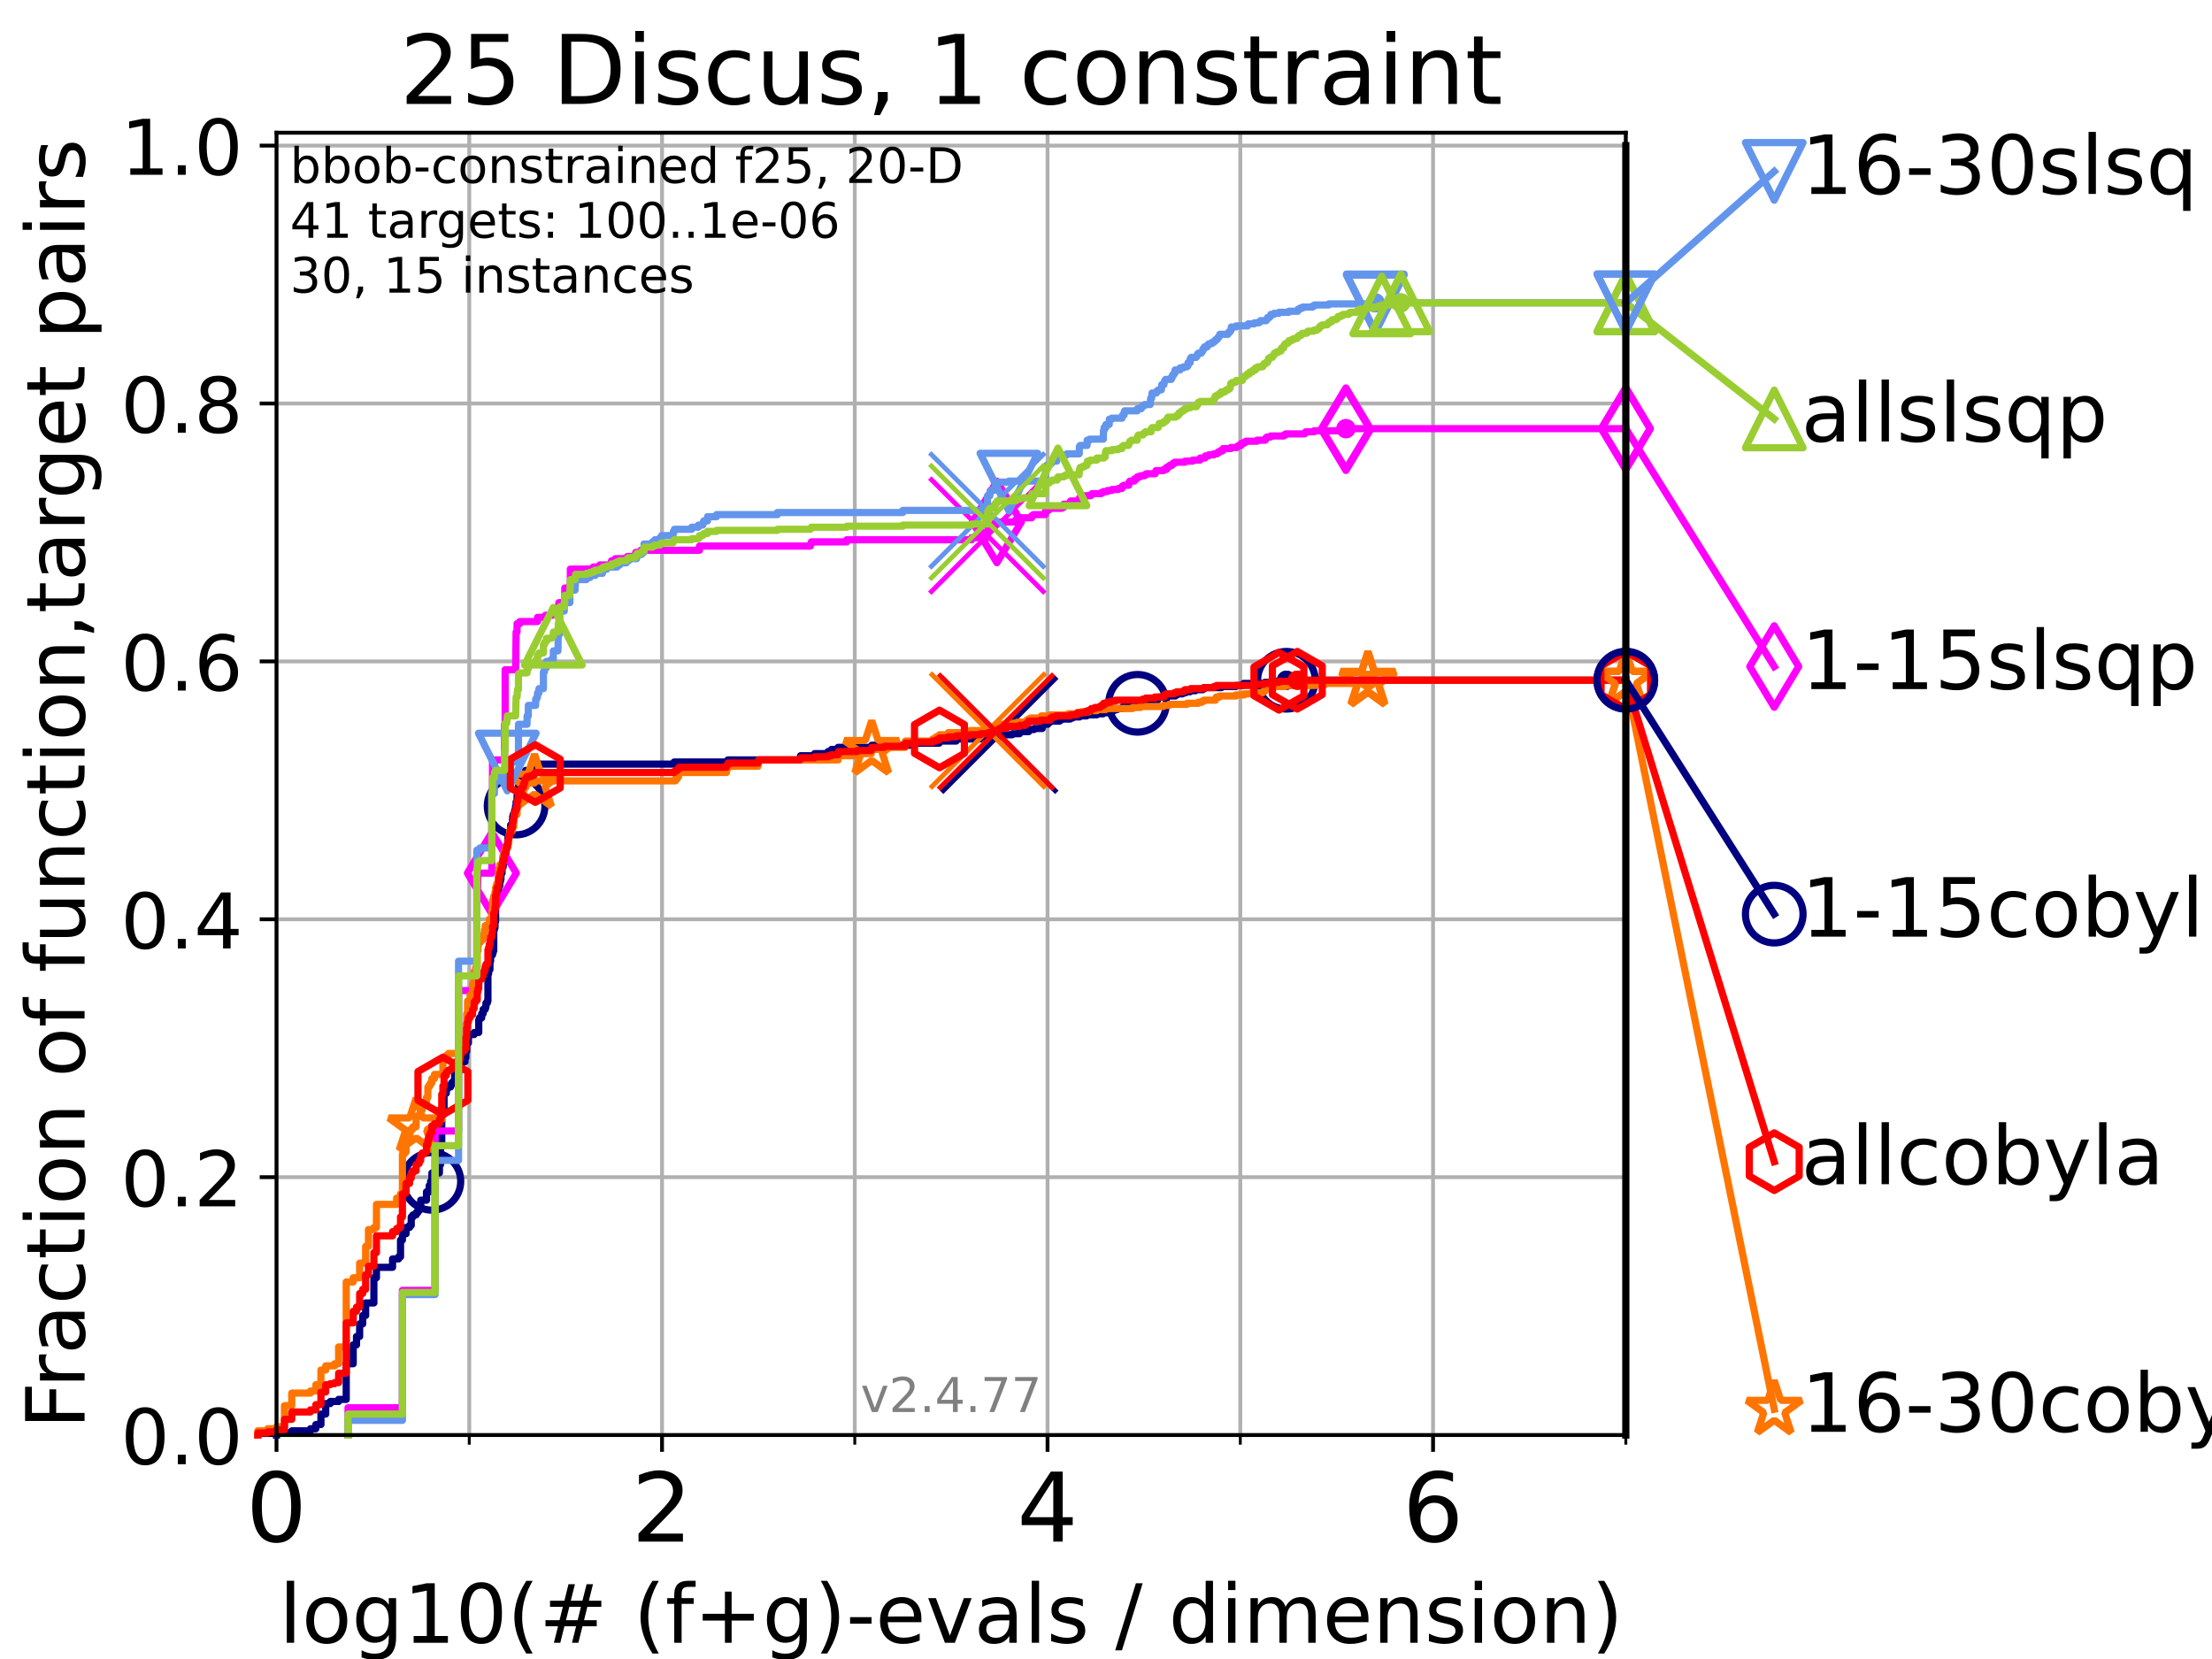 <?xml version="1.0" encoding="utf-8" standalone="no"?>
<!DOCTYPE svg PUBLIC "-//W3C//DTD SVG 1.1//EN"
  "http://www.w3.org/Graphics/SVG/1.1/DTD/svg11.dtd">
<!-- Created with matplotlib (https://matplotlib.org/) -->
<svg height="345.6pt" version="1.1" viewBox="0 0 460.8 345.6" width="460.8pt" xmlns="http://www.w3.org/2000/svg" xmlns:xlink="http://www.w3.org/1999/xlink">
 <defs>
  <style type="text/css">*{stroke-linecap:butt;stroke-linejoin:round;}</style>
 </defs>
 <g id="figure_1">
  <g id="patch_1">
   <path d="M 0 345.6 
L 460.8 345.6 
L 460.8 0 
L 0 0 
z
" style="fill:#ffffff;"/>
  </g>
  <g id="axes_1">
   <g id="patch_2">
    <path d="M 57.6 298.944 
L 338.688 298.944 
L 338.688 27.648 
L 57.6 27.648 
z
" style="fill:#ffffff;"/>
   </g>
   <g id="matplotlib.axis_1">
    <g id="xtick_1">
     <g id="line2d_1">
      <path clip-path="url(#p7760be1b81)" d="M 57.6 298.944 
L 57.6 27.648 
" style="fill:none;stroke:#b0b0b0;stroke-linecap:square;stroke-width:0.8;"/>
     </g>
     <g id="line2d_2">
      <defs>
       <path d="M 0 0 
L 0 3.5 
" id="m2c023f8d41" style="stroke:#000000;stroke-width:0.8;"/>
      </defs>
      <g>
       <use style="stroke:#000000;stroke-width:0.8;" x="57.6" xlink:href="#m2c023f8d41" y="298.944"/>
      </g>
     </g>
     <g id="text_1">
      <!-- 0 -->
      <g transform="translate(51.237 321.141)scale(0.2 -0.2)">
       <defs>
        <path d="M 31.781 66.406 
Q 24.172 66.406 20.328 58.906 
Q 16.5 51.422 16.5 36.375 
Q 16.5 21.391 20.328 13.891 
Q 24.172 6.391 31.781 6.391 
Q 39.453 6.391 43.281 13.891 
Q 47.125 21.391 47.125 36.375 
Q 47.125 51.422 43.281 58.906 
Q 39.453 66.406 31.781 66.406 
z
M 31.781 74.219 
Q 44.047 74.219 50.516 64.516 
Q 56.984 54.828 56.984 36.375 
Q 56.984 17.969 50.516 8.266 
Q 44.047 -1.422 31.781 -1.422 
Q 19.531 -1.422 13.062 8.266 
Q 6.594 17.969 6.594 36.375 
Q 6.594 54.828 13.062 64.516 
Q 19.531 74.219 31.781 74.219 
z
" id="DejaVuSans-48"/>
       </defs>
       <use xlink:href="#DejaVuSans-48"/>
      </g>
     </g>
    </g>
    <g id="xtick_2">
     <g id="line2d_3">
      <path clip-path="url(#p7760be1b81)" d="M 137.911 298.944 
L 137.911 27.648 
" style="fill:none;stroke:#b0b0b0;stroke-linecap:square;stroke-width:0.8;"/>
     </g>
     <g id="line2d_4">
      <g>
       <use style="stroke:#000000;stroke-width:0.8;" x="137.911" xlink:href="#m2c023f8d41" y="298.944"/>
      </g>
     </g>
     <g id="text_2">
      <!-- 2 -->
      <g transform="translate(131.548 321.141)scale(0.2 -0.2)">
       <defs>
        <path d="M 19.188 8.297 
L 53.609 8.297 
L 53.609 0 
L 7.328 0 
L 7.328 8.297 
Q 12.938 14.109 22.625 23.891 
Q 32.328 33.688 34.812 36.531 
Q 39.547 41.844 41.422 45.531 
Q 43.312 49.219 43.312 52.781 
Q 43.312 58.594 39.234 62.25 
Q 35.156 65.922 28.609 65.922 
Q 23.969 65.922 18.812 64.312 
Q 13.672 62.703 7.812 59.422 
L 7.812 69.391 
Q 13.766 71.781 18.938 73 
Q 24.125 74.219 28.422 74.219 
Q 39.75 74.219 46.484 68.547 
Q 53.219 62.891 53.219 53.422 
Q 53.219 48.922 51.531 44.891 
Q 49.859 40.875 45.406 35.406 
Q 44.188 33.984 37.641 27.219 
Q 31.109 20.453 19.188 8.297 
z
" id="DejaVuSans-50"/>
       </defs>
       <use xlink:href="#DejaVuSans-50"/>
      </g>
     </g>
    </g>
    <g id="xtick_3">
     <g id="line2d_5">
      <path clip-path="url(#p7760be1b81)" d="M 218.222 298.944 
L 218.222 27.648 
" style="fill:none;stroke:#b0b0b0;stroke-linecap:square;stroke-width:0.8;"/>
     </g>
     <g id="line2d_6">
      <g>
       <use style="stroke:#000000;stroke-width:0.8;" x="218.222" xlink:href="#m2c023f8d41" y="298.944"/>
      </g>
     </g>
     <g id="text_3">
      <!-- 4 -->
      <g transform="translate(211.859 321.141)scale(0.2 -0.2)">
       <defs>
        <path d="M 37.797 64.312 
L 12.891 25.391 
L 37.797 25.391 
z
M 35.203 72.906 
L 47.609 72.906 
L 47.609 25.391 
L 58.016 25.391 
L 58.016 17.188 
L 47.609 17.188 
L 47.609 0 
L 37.797 0 
L 37.797 17.188 
L 4.891 17.188 
L 4.891 26.703 
z
" id="DejaVuSans-52"/>
       </defs>
       <use xlink:href="#DejaVuSans-52"/>
      </g>
     </g>
    </g>
    <g id="xtick_4">
     <g id="line2d_7">
      <path clip-path="url(#p7760be1b81)" d="M 298.533 298.944 
L 298.533 27.648 
" style="fill:none;stroke:#b0b0b0;stroke-linecap:square;stroke-width:0.8;"/>
     </g>
     <g id="line2d_8">
      <g>
       <use style="stroke:#000000;stroke-width:0.8;" x="298.533" xlink:href="#m2c023f8d41" y="298.944"/>
      </g>
     </g>
     <g id="text_4">
      <!-- 6 -->
      <g transform="translate(292.17 321.141)scale(0.2 -0.2)">
       <defs>
        <path d="M 33.016 40.375 
Q 26.375 40.375 22.484 35.828 
Q 18.609 31.297 18.609 23.391 
Q 18.609 15.531 22.484 10.953 
Q 26.375 6.391 33.016 6.391 
Q 39.656 6.391 43.531 10.953 
Q 47.406 15.531 47.406 23.391 
Q 47.406 31.297 43.531 35.828 
Q 39.656 40.375 33.016 40.375 
z
M 52.594 71.297 
L 52.594 62.312 
Q 48.875 64.062 45.094 64.984 
Q 41.312 65.922 37.594 65.922 
Q 27.828 65.922 22.672 59.328 
Q 17.531 52.734 16.797 39.406 
Q 19.672 43.656 24.016 45.922 
Q 28.375 48.188 33.594 48.188 
Q 44.578 48.188 50.953 41.516 
Q 57.328 34.859 57.328 23.391 
Q 57.328 12.156 50.688 5.359 
Q 44.047 -1.422 33.016 -1.422 
Q 20.359 -1.422 13.672 8.266 
Q 6.984 17.969 6.984 36.375 
Q 6.984 53.656 15.188 63.938 
Q 23.391 74.219 37.203 74.219 
Q 40.922 74.219 44.703 73.484 
Q 48.484 72.75 52.594 71.297 
z
" id="DejaVuSans-54"/>
       </defs>
       <use xlink:href="#DejaVuSans-54"/>
      </g>
     </g>
    </g>
    <g id="xtick_5">
     <g id="line2d_9">
      <path clip-path="url(#p7760be1b81)" d="M 97.755 298.944 
L 97.755 27.648 
" style="fill:none;stroke:#b0b0b0;stroke-linecap:square;stroke-width:0.8;"/>
     </g>
     <g id="line2d_10">
      <defs>
       <path d="M 0 0 
L 0 2 
" id="mb24a1b9b4c" style="stroke:#000000;stroke-width:0.6;"/>
      </defs>
      <g>
       <use style="stroke:#000000;stroke-width:0.6;" x="97.755" xlink:href="#mb24a1b9b4c" y="298.944"/>
      </g>
     </g>
    </g>
    <g id="xtick_6">
     <g id="line2d_11">
      <path clip-path="url(#p7760be1b81)" d="M 178.066 298.944 
L 178.066 27.648 
" style="fill:none;stroke:#b0b0b0;stroke-linecap:square;stroke-width:0.8;"/>
     </g>
     <g id="line2d_12">
      <g>
       <use style="stroke:#000000;stroke-width:0.6;" x="178.066" xlink:href="#mb24a1b9b4c" y="298.944"/>
      </g>
     </g>
    </g>
    <g id="xtick_7">
     <g id="line2d_13">
      <path clip-path="url(#p7760be1b81)" d="M 258.377 298.944 
L 258.377 27.648 
" style="fill:none;stroke:#b0b0b0;stroke-linecap:square;stroke-width:0.8;"/>
     </g>
     <g id="line2d_14">
      <g>
       <use style="stroke:#000000;stroke-width:0.6;" x="258.377" xlink:href="#mb24a1b9b4c" y="298.944"/>
      </g>
     </g>
    </g>
    <g id="xtick_8">
     <g id="line2d_15">
      <path clip-path="url(#p7760be1b81)" d="M 338.688 298.944 
L 338.688 27.648 
" style="fill:none;stroke:#b0b0b0;stroke-linecap:square;stroke-width:0.8;"/>
     </g>
     <g id="line2d_16">
      <g>
       <use style="stroke:#000000;stroke-width:0.6;" x="338.688" xlink:href="#mb24a1b9b4c" y="298.944"/>
      </g>
     </g>
    </g>
    <g id="text_5">
     <!-- log10(# (f+g)-evals / dimension) -->
     <g transform="translate(58.145 342.218)scale(0.17 -0.17)">
      <defs>
       <path d="M 9.422 75.984 
L 18.406 75.984 
L 18.406 0 
L 9.422 0 
z
" id="DejaVuSans-108"/>
       <path d="M 30.609 48.391 
Q 23.391 48.391 19.188 42.75 
Q 14.984 37.109 14.984 27.297 
Q 14.984 17.484 19.156 11.844 
Q 23.344 6.203 30.609 6.203 
Q 37.797 6.203 41.984 11.859 
Q 46.188 17.531 46.188 27.297 
Q 46.188 37.016 41.984 42.703 
Q 37.797 48.391 30.609 48.391 
z
M 30.609 56 
Q 42.328 56 49.016 48.375 
Q 55.719 40.766 55.719 27.297 
Q 55.719 13.875 49.016 6.219 
Q 42.328 -1.422 30.609 -1.422 
Q 18.844 -1.422 12.172 6.219 
Q 5.516 13.875 5.516 27.297 
Q 5.516 40.766 12.172 48.375 
Q 18.844 56 30.609 56 
z
" id="DejaVuSans-111"/>
       <path d="M 45.406 27.984 
Q 45.406 37.75 41.375 43.109 
Q 37.359 48.484 30.078 48.484 
Q 22.859 48.484 18.828 43.109 
Q 14.797 37.75 14.797 27.984 
Q 14.797 18.266 18.828 12.891 
Q 22.859 7.516 30.078 7.516 
Q 37.359 7.516 41.375 12.891 
Q 45.406 18.266 45.406 27.984 
z
M 54.391 6.781 
Q 54.391 -7.172 48.188 -13.984 
Q 42 -20.797 29.203 -20.797 
Q 24.469 -20.797 20.266 -20.094 
Q 16.062 -19.391 12.109 -17.922 
L 12.109 -9.188 
Q 16.062 -11.328 19.922 -12.344 
Q 23.781 -13.375 27.781 -13.375 
Q 36.625 -13.375 41.016 -8.766 
Q 45.406 -4.156 45.406 5.172 
L 45.406 9.625 
Q 42.625 4.781 38.281 2.391 
Q 33.938 0 27.875 0 
Q 17.828 0 11.672 7.656 
Q 5.516 15.328 5.516 27.984 
Q 5.516 40.672 11.672 48.328 
Q 17.828 56 27.875 56 
Q 33.938 56 38.281 53.609 
Q 42.625 51.219 45.406 46.391 
L 45.406 54.688 
L 54.391 54.688 
z
" id="DejaVuSans-103"/>
       <path d="M 12.406 8.297 
L 28.516 8.297 
L 28.516 63.922 
L 10.984 60.406 
L 10.984 69.391 
L 28.422 72.906 
L 38.281 72.906 
L 38.281 8.297 
L 54.391 8.297 
L 54.391 0 
L 12.406 0 
z
" id="DejaVuSans-49"/>
       <path d="M 31 75.875 
Q 24.469 64.656 21.281 53.656 
Q 18.109 42.672 18.109 31.391 
Q 18.109 20.125 21.312 9.062 
Q 24.516 -2 31 -13.188 
L 23.188 -13.188 
Q 15.875 -1.703 12.234 9.375 
Q 8.594 20.453 8.594 31.391 
Q 8.594 42.281 12.203 53.312 
Q 15.828 64.359 23.188 75.875 
z
" id="DejaVuSans-40"/>
       <path d="M 51.125 44 
L 36.922 44 
L 32.812 27.688 
L 47.125 27.688 
z
M 43.797 71.781 
L 38.719 51.516 
L 52.984 51.516 
L 58.109 71.781 
L 65.922 71.781 
L 60.891 51.516 
L 76.125 51.516 
L 76.125 44 
L 58.984 44 
L 54.984 27.688 
L 70.516 27.688 
L 70.516 20.219 
L 53.078 20.219 
L 48 0 
L 40.188 0 
L 45.219 20.219 
L 30.906 20.219 
L 25.875 0 
L 18.016 0 
L 23.094 20.219 
L 7.719 20.219 
L 7.719 27.688 
L 24.906 27.688 
L 29 44 
L 13.281 44 
L 13.281 51.516 
L 30.906 51.516 
L 35.891 71.781 
z
" id="DejaVuSans-35"/>
       <path id="DejaVuSans-32"/>
       <path d="M 37.109 75.984 
L 37.109 68.5 
L 28.516 68.5 
Q 23.688 68.5 21.797 66.547 
Q 19.922 64.594 19.922 59.516 
L 19.922 54.688 
L 34.719 54.688 
L 34.719 47.703 
L 19.922 47.703 
L 19.922 0 
L 10.891 0 
L 10.891 47.703 
L 2.297 47.703 
L 2.297 54.688 
L 10.891 54.688 
L 10.891 58.5 
Q 10.891 67.625 15.141 71.797 
Q 19.391 75.984 28.609 75.984 
z
" id="DejaVuSans-102"/>
       <path d="M 46 62.703 
L 46 35.5 
L 73.188 35.5 
L 73.188 27.203 
L 46 27.203 
L 46 0 
L 37.797 0 
L 37.797 27.203 
L 10.594 27.203 
L 10.594 35.5 
L 37.797 35.5 
L 37.797 62.703 
z
" id="DejaVuSans-43"/>
       <path d="M 8.016 75.875 
L 15.828 75.875 
Q 23.141 64.359 26.781 53.312 
Q 30.422 42.281 30.422 31.391 
Q 30.422 20.453 26.781 9.375 
Q 23.141 -1.703 15.828 -13.188 
L 8.016 -13.188 
Q 14.5 -2 17.703 9.062 
Q 20.906 20.125 20.906 31.391 
Q 20.906 42.672 17.703 53.656 
Q 14.5 64.656 8.016 75.875 
z
" id="DejaVuSans-41"/>
       <path d="M 4.891 31.391 
L 31.203 31.391 
L 31.203 23.391 
L 4.891 23.391 
z
" id="DejaVuSans-45"/>
       <path d="M 56.203 29.594 
L 56.203 25.203 
L 14.891 25.203 
Q 15.484 15.922 20.484 11.062 
Q 25.484 6.203 34.422 6.203 
Q 39.594 6.203 44.453 7.469 
Q 49.312 8.734 54.109 11.281 
L 54.109 2.781 
Q 49.266 0.734 44.188 -0.344 
Q 39.109 -1.422 33.891 -1.422 
Q 20.797 -1.422 13.156 6.188 
Q 5.516 13.812 5.516 26.812 
Q 5.516 40.234 12.766 48.109 
Q 20.016 56 32.328 56 
Q 43.359 56 49.781 48.891 
Q 56.203 41.797 56.203 29.594 
z
M 47.219 32.234 
Q 47.125 39.594 43.094 43.984 
Q 39.062 48.391 32.422 48.391 
Q 24.906 48.391 20.391 44.141 
Q 15.875 39.891 15.188 32.172 
z
" id="DejaVuSans-101"/>
       <path d="M 2.984 54.688 
L 12.5 54.688 
L 29.594 8.797 
L 46.688 54.688 
L 56.203 54.688 
L 35.688 0 
L 23.484 0 
z
" id="DejaVuSans-118"/>
       <path d="M 34.281 27.484 
Q 23.391 27.484 19.188 25 
Q 14.984 22.516 14.984 16.5 
Q 14.984 11.719 18.141 8.906 
Q 21.297 6.109 26.703 6.109 
Q 34.188 6.109 38.703 11.406 
Q 43.219 16.703 43.219 25.484 
L 43.219 27.484 
z
M 52.203 31.203 
L 52.203 0 
L 43.219 0 
L 43.219 8.297 
Q 40.141 3.328 35.547 0.953 
Q 30.953 -1.422 24.312 -1.422 
Q 15.922 -1.422 10.953 3.297 
Q 6 8.016 6 15.922 
Q 6 25.141 12.172 29.828 
Q 18.359 34.516 30.609 34.516 
L 43.219 34.516 
L 43.219 35.406 
Q 43.219 41.609 39.141 45 
Q 35.062 48.391 27.688 48.391 
Q 23 48.391 18.547 47.266 
Q 14.109 46.141 10.016 43.891 
L 10.016 52.203 
Q 14.938 54.109 19.578 55.047 
Q 24.219 56 28.609 56 
Q 40.484 56 46.344 49.844 
Q 52.203 43.703 52.203 31.203 
z
" id="DejaVuSans-97"/>
       <path d="M 44.281 53.078 
L 44.281 44.578 
Q 40.484 46.531 36.375 47.5 
Q 32.281 48.484 27.875 48.484 
Q 21.188 48.484 17.844 46.438 
Q 14.5 44.391 14.5 40.281 
Q 14.5 37.156 16.891 35.375 
Q 19.281 33.594 26.516 31.984 
L 29.594 31.297 
Q 39.156 29.25 43.188 25.516 
Q 47.219 21.781 47.219 15.094 
Q 47.219 7.469 41.188 3.016 
Q 35.156 -1.422 24.609 -1.422 
Q 20.219 -1.422 15.453 -0.562 
Q 10.688 0.297 5.422 2 
L 5.422 11.281 
Q 10.406 8.688 15.234 7.391 
Q 20.062 6.109 24.812 6.109 
Q 31.156 6.109 34.562 8.281 
Q 37.984 10.453 37.984 14.406 
Q 37.984 18.062 35.516 20.016 
Q 33.062 21.969 24.703 23.781 
L 21.578 24.516 
Q 13.234 26.266 9.516 29.906 
Q 5.812 33.547 5.812 39.891 
Q 5.812 47.609 11.281 51.797 
Q 16.75 56 26.812 56 
Q 31.781 56 36.172 55.266 
Q 40.578 54.547 44.281 53.078 
z
" id="DejaVuSans-115"/>
       <path d="M 25.391 72.906 
L 33.688 72.906 
L 8.297 -9.281 
L 0 -9.281 
z
" id="DejaVuSans-47"/>
       <path d="M 45.406 46.391 
L 45.406 75.984 
L 54.391 75.984 
L 54.391 0 
L 45.406 0 
L 45.406 8.203 
Q 42.578 3.328 38.25 0.953 
Q 33.938 -1.422 27.875 -1.422 
Q 17.969 -1.422 11.734 6.484 
Q 5.516 14.406 5.516 27.297 
Q 5.516 40.188 11.734 48.094 
Q 17.969 56 27.875 56 
Q 33.938 56 38.25 53.625 
Q 42.578 51.266 45.406 46.391 
z
M 14.797 27.297 
Q 14.797 17.391 18.875 11.75 
Q 22.953 6.109 30.078 6.109 
Q 37.203 6.109 41.297 11.75 
Q 45.406 17.391 45.406 27.297 
Q 45.406 37.203 41.297 42.844 
Q 37.203 48.484 30.078 48.484 
Q 22.953 48.484 18.875 42.844 
Q 14.797 37.203 14.797 27.297 
z
" id="DejaVuSans-100"/>
       <path d="M 9.422 54.688 
L 18.406 54.688 
L 18.406 0 
L 9.422 0 
z
M 9.422 75.984 
L 18.406 75.984 
L 18.406 64.594 
L 9.422 64.594 
z
" id="DejaVuSans-105"/>
       <path d="M 52 44.188 
Q 55.375 50.25 60.062 53.125 
Q 64.75 56 71.094 56 
Q 79.641 56 84.281 50.016 
Q 88.922 44.047 88.922 33.016 
L 88.922 0 
L 79.891 0 
L 79.891 32.719 
Q 79.891 40.578 77.094 44.375 
Q 74.312 48.188 68.609 48.188 
Q 61.625 48.188 57.562 43.547 
Q 53.516 38.922 53.516 30.906 
L 53.516 0 
L 44.484 0 
L 44.484 32.719 
Q 44.484 40.625 41.703 44.406 
Q 38.922 48.188 33.109 48.188 
Q 26.219 48.188 22.156 43.531 
Q 18.109 38.875 18.109 30.906 
L 18.109 0 
L 9.078 0 
L 9.078 54.688 
L 18.109 54.688 
L 18.109 46.188 
Q 21.188 51.219 25.484 53.609 
Q 29.781 56 35.688 56 
Q 41.656 56 45.828 52.969 
Q 50 49.953 52 44.188 
z
" id="DejaVuSans-109"/>
       <path d="M 54.891 33.016 
L 54.891 0 
L 45.906 0 
L 45.906 32.719 
Q 45.906 40.484 42.875 44.328 
Q 39.844 48.188 33.797 48.188 
Q 26.516 48.188 22.312 43.547 
Q 18.109 38.922 18.109 30.906 
L 18.109 0 
L 9.078 0 
L 9.078 54.688 
L 18.109 54.688 
L 18.109 46.188 
Q 21.344 51.125 25.703 53.562 
Q 30.078 56 35.797 56 
Q 45.219 56 50.047 50.172 
Q 54.891 44.344 54.891 33.016 
z
" id="DejaVuSans-110"/>
      </defs>
      <use xlink:href="#DejaVuSans-108"/>
      <use x="27.783" xlink:href="#DejaVuSans-111"/>
      <use x="88.965" xlink:href="#DejaVuSans-103"/>
      <use x="152.441" xlink:href="#DejaVuSans-49"/>
      <use x="216.064" xlink:href="#DejaVuSans-48"/>
      <use x="279.688" xlink:href="#DejaVuSans-40"/>
      <use x="318.701" xlink:href="#DejaVuSans-35"/>
      <use x="402.49" xlink:href="#DejaVuSans-32"/>
      <use x="434.277" xlink:href="#DejaVuSans-40"/>
      <use x="473.291" xlink:href="#DejaVuSans-102"/>
      <use x="508.496" xlink:href="#DejaVuSans-43"/>
      <use x="592.285" xlink:href="#DejaVuSans-103"/>
      <use x="655.762" xlink:href="#DejaVuSans-41"/>
      <use x="694.775" xlink:href="#DejaVuSans-45"/>
      <use x="730.859" xlink:href="#DejaVuSans-101"/>
      <use x="792.383" xlink:href="#DejaVuSans-118"/>
      <use x="851.562" xlink:href="#DejaVuSans-97"/>
      <use x="912.842" xlink:href="#DejaVuSans-108"/>
      <use x="940.625" xlink:href="#DejaVuSans-115"/>
      <use x="992.725" xlink:href="#DejaVuSans-32"/>
      <use x="1024.512" xlink:href="#DejaVuSans-47"/>
      <use x="1058.203" xlink:href="#DejaVuSans-32"/>
      <use x="1089.99" xlink:href="#DejaVuSans-100"/>
      <use x="1153.467" xlink:href="#DejaVuSans-105"/>
      <use x="1181.25" xlink:href="#DejaVuSans-109"/>
      <use x="1278.662" xlink:href="#DejaVuSans-101"/>
      <use x="1340.186" xlink:href="#DejaVuSans-110"/>
      <use x="1403.564" xlink:href="#DejaVuSans-115"/>
      <use x="1455.664" xlink:href="#DejaVuSans-105"/>
      <use x="1483.447" xlink:href="#DejaVuSans-111"/>
      <use x="1544.629" xlink:href="#DejaVuSans-110"/>
      <use x="1608.008" xlink:href="#DejaVuSans-41"/>
     </g>
    </g>
   </g>
   <g id="matplotlib.axis_2">
    <g id="ytick_1">
     <g id="line2d_17">
      <path clip-path="url(#p7760be1b81)" d="M 57.6 298.944 
L 338.688 298.944 
" style="fill:none;stroke:#b0b0b0;stroke-linecap:square;stroke-width:0.8;"/>
     </g>
     <g id="line2d_18">
      <defs>
       <path d="M 0 0 
L -3.5 0 
" id="m1ef7af0a5d" style="stroke:#000000;stroke-width:0.8;"/>
      </defs>
      <g>
       <use style="stroke:#000000;stroke-width:0.8;" x="57.6" xlink:href="#m1ef7af0a5d" y="298.944"/>
      </g>
     </g>
     <g id="text_6">
      <!-- 0.0 -->
      <g transform="translate(25.155 305.023)scale(0.16 -0.16)">
       <defs>
        <path d="M 10.688 12.406 
L 21 12.406 
L 21 0 
L 10.688 0 
z
" id="DejaVuSans-46"/>
       </defs>
       <use xlink:href="#DejaVuSans-48"/>
       <use x="63.623" xlink:href="#DejaVuSans-46"/>
       <use x="95.41" xlink:href="#DejaVuSans-48"/>
      </g>
     </g>
    </g>
    <g id="ytick_2">
     <g id="line2d_19">
      <path clip-path="url(#p7760be1b81)" d="M 57.6 245.222 
L 338.688 245.222 
" style="fill:none;stroke:#b0b0b0;stroke-linecap:square;stroke-width:0.8;"/>
     </g>
     <g id="line2d_20">
      <g>
       <use style="stroke:#000000;stroke-width:0.8;" x="57.6" xlink:href="#m1ef7af0a5d" y="245.222"/>
      </g>
     </g>
     <g id="text_7">
      <!-- 0.2 -->
      <g transform="translate(25.155 251.301)scale(0.16 -0.16)">
       <use xlink:href="#DejaVuSans-48"/>
       <use x="63.623" xlink:href="#DejaVuSans-46"/>
       <use x="95.41" xlink:href="#DejaVuSans-50"/>
      </g>
     </g>
    </g>
    <g id="ytick_3">
     <g id="line2d_21">
      <path clip-path="url(#p7760be1b81)" d="M 57.6 191.5 
L 338.688 191.5 
" style="fill:none;stroke:#b0b0b0;stroke-linecap:square;stroke-width:0.8;"/>
     </g>
     <g id="line2d_22">
      <g>
       <use style="stroke:#000000;stroke-width:0.8;" x="57.6" xlink:href="#m1ef7af0a5d" y="191.5"/>
      </g>
     </g>
     <g id="text_8">
      <!-- 0.4 -->
      <g transform="translate(25.155 197.579)scale(0.16 -0.16)">
       <use xlink:href="#DejaVuSans-48"/>
       <use x="63.623" xlink:href="#DejaVuSans-46"/>
       <use x="95.41" xlink:href="#DejaVuSans-52"/>
      </g>
     </g>
    </g>
    <g id="ytick_4">
     <g id="line2d_23">
      <path clip-path="url(#p7760be1b81)" d="M 57.6 137.778 
L 338.688 137.778 
" style="fill:none;stroke:#b0b0b0;stroke-linecap:square;stroke-width:0.8;"/>
     </g>
     <g id="line2d_24">
      <g>
       <use style="stroke:#000000;stroke-width:0.8;" x="57.6" xlink:href="#m1ef7af0a5d" y="137.778"/>
      </g>
     </g>
     <g id="text_9">
      <!-- 0.6 -->
      <g transform="translate(25.155 143.857)scale(0.16 -0.16)">
       <use xlink:href="#DejaVuSans-48"/>
       <use x="63.623" xlink:href="#DejaVuSans-46"/>
       <use x="95.41" xlink:href="#DejaVuSans-54"/>
      </g>
     </g>
    </g>
    <g id="ytick_5">
     <g id="line2d_25">
      <path clip-path="url(#p7760be1b81)" d="M 57.6 84.056 
L 338.688 84.056 
" style="fill:none;stroke:#b0b0b0;stroke-linecap:square;stroke-width:0.8;"/>
     </g>
     <g id="line2d_26">
      <g>
       <use style="stroke:#000000;stroke-width:0.8;" x="57.6" xlink:href="#m1ef7af0a5d" y="84.056"/>
      </g>
     </g>
     <g id="text_10">
      <!-- 0.8 -->
      <g transform="translate(25.155 90.135)scale(0.16 -0.16)">
       <defs>
        <path d="M 31.781 34.625 
Q 24.75 34.625 20.719 30.859 
Q 16.703 27.094 16.703 20.516 
Q 16.703 13.922 20.719 10.156 
Q 24.75 6.391 31.781 6.391 
Q 38.812 6.391 42.859 10.172 
Q 46.922 13.969 46.922 20.516 
Q 46.922 27.094 42.891 30.859 
Q 38.875 34.625 31.781 34.625 
z
M 21.922 38.812 
Q 15.578 40.375 12.031 44.719 
Q 8.5 49.078 8.5 55.328 
Q 8.5 64.062 14.719 69.141 
Q 20.953 74.219 31.781 74.219 
Q 42.672 74.219 48.875 69.141 
Q 55.078 64.062 55.078 55.328 
Q 55.078 49.078 51.531 44.719 
Q 48 40.375 41.703 38.812 
Q 48.828 37.156 52.797 32.312 
Q 56.781 27.484 56.781 20.516 
Q 56.781 9.906 50.312 4.234 
Q 43.844 -1.422 31.781 -1.422 
Q 19.734 -1.422 13.25 4.234 
Q 6.781 9.906 6.781 20.516 
Q 6.781 27.484 10.781 32.312 
Q 14.797 37.156 21.922 38.812 
z
M 18.312 54.391 
Q 18.312 48.734 21.844 45.562 
Q 25.391 42.391 31.781 42.391 
Q 38.141 42.391 41.719 45.562 
Q 45.312 48.734 45.312 54.391 
Q 45.312 60.062 41.719 63.234 
Q 38.141 66.406 31.781 66.406 
Q 25.391 66.406 21.844 63.234 
Q 18.312 60.062 18.312 54.391 
z
" id="DejaVuSans-56"/>
       </defs>
       <use xlink:href="#DejaVuSans-48"/>
       <use x="63.623" xlink:href="#DejaVuSans-46"/>
       <use x="95.41" xlink:href="#DejaVuSans-56"/>
      </g>
     </g>
    </g>
    <g id="ytick_6">
     <g id="line2d_27">
      <path clip-path="url(#p7760be1b81)" d="M 57.6 30.334 
L 338.688 30.334 
" style="fill:none;stroke:#b0b0b0;stroke-linecap:square;stroke-width:0.8;"/>
     </g>
     <g id="line2d_28">
      <g>
       <use style="stroke:#000000;stroke-width:0.8;" x="57.6" xlink:href="#m1ef7af0a5d" y="30.334"/>
      </g>
     </g>
     <g id="text_11">
      <!-- 1.0 -->
      <g transform="translate(25.155 36.413)scale(0.16 -0.16)">
       <use xlink:href="#DejaVuSans-49"/>
       <use x="63.623" xlink:href="#DejaVuSans-46"/>
       <use x="95.41" xlink:href="#DejaVuSans-48"/>
      </g>
     </g>
    </g>
    <g id="text_12">
     <!-- Fraction of function,target pairs -->
     <g transform="translate(17.62 297.681)rotate(-90)scale(0.17 -0.17)">
      <defs>
       <path d="M 9.812 72.906 
L 51.703 72.906 
L 51.703 64.594 
L 19.672 64.594 
L 19.672 43.109 
L 48.578 43.109 
L 48.578 34.812 
L 19.672 34.812 
L 19.672 0 
L 9.812 0 
z
" id="DejaVuSans-70"/>
       <path d="M 41.109 46.297 
Q 39.594 47.172 37.812 47.578 
Q 36.031 48 33.891 48 
Q 26.266 48 22.188 43.047 
Q 18.109 38.094 18.109 28.812 
L 18.109 0 
L 9.078 0 
L 9.078 54.688 
L 18.109 54.688 
L 18.109 46.188 
Q 20.953 51.172 25.484 53.578 
Q 30.031 56 36.531 56 
Q 37.453 56 38.578 55.875 
Q 39.703 55.766 41.062 55.516 
z
" id="DejaVuSans-114"/>
       <path d="M 48.781 52.594 
L 48.781 44.188 
Q 44.969 46.297 41.141 47.344 
Q 37.312 48.391 33.406 48.391 
Q 24.656 48.391 19.812 42.844 
Q 14.984 37.312 14.984 27.297 
Q 14.984 17.281 19.812 11.734 
Q 24.656 6.203 33.406 6.203 
Q 37.312 6.203 41.141 7.25 
Q 44.969 8.297 48.781 10.406 
L 48.781 2.094 
Q 45.016 0.344 40.984 -0.531 
Q 36.969 -1.422 32.422 -1.422 
Q 20.062 -1.422 12.781 6.344 
Q 5.516 14.109 5.516 27.297 
Q 5.516 40.672 12.859 48.328 
Q 20.219 56 33.016 56 
Q 37.156 56 41.109 55.141 
Q 45.062 54.297 48.781 52.594 
z
" id="DejaVuSans-99"/>
       <path d="M 18.312 70.219 
L 18.312 54.688 
L 36.812 54.688 
L 36.812 47.703 
L 18.312 47.703 
L 18.312 18.016 
Q 18.312 11.328 20.141 9.422 
Q 21.969 7.516 27.594 7.516 
L 36.812 7.516 
L 36.812 0 
L 27.594 0 
Q 17.188 0 13.234 3.875 
Q 9.281 7.766 9.281 18.016 
L 9.281 47.703 
L 2.688 47.703 
L 2.688 54.688 
L 9.281 54.688 
L 9.281 70.219 
z
" id="DejaVuSans-116"/>
       <path d="M 8.5 21.578 
L 8.5 54.688 
L 17.484 54.688 
L 17.484 21.922 
Q 17.484 14.156 20.5 10.266 
Q 23.531 6.391 29.594 6.391 
Q 36.859 6.391 41.078 11.031 
Q 45.312 15.672 45.312 23.688 
L 45.312 54.688 
L 54.297 54.688 
L 54.297 0 
L 45.312 0 
L 45.312 8.406 
Q 42.047 3.422 37.719 1 
Q 33.406 -1.422 27.688 -1.422 
Q 18.266 -1.422 13.375 4.438 
Q 8.5 10.297 8.5 21.578 
z
M 31.109 56 
z
" id="DejaVuSans-117"/>
       <path d="M 11.719 12.406 
L 22.016 12.406 
L 22.016 4 
L 14.016 -11.625 
L 7.719 -11.625 
L 11.719 4 
z
" id="DejaVuSans-44"/>
       <path d="M 18.109 8.203 
L 18.109 -20.797 
L 9.078 -20.797 
L 9.078 54.688 
L 18.109 54.688 
L 18.109 46.391 
Q 20.953 51.266 25.266 53.625 
Q 29.594 56 35.594 56 
Q 45.562 56 51.781 48.094 
Q 58.016 40.188 58.016 27.297 
Q 58.016 14.406 51.781 6.484 
Q 45.562 -1.422 35.594 -1.422 
Q 29.594 -1.422 25.266 0.953 
Q 20.953 3.328 18.109 8.203 
z
M 48.688 27.297 
Q 48.688 37.203 44.609 42.844 
Q 40.531 48.484 33.406 48.484 
Q 26.266 48.484 22.188 42.844 
Q 18.109 37.203 18.109 27.297 
Q 18.109 17.391 22.188 11.75 
Q 26.266 6.109 33.406 6.109 
Q 40.531 6.109 44.609 11.75 
Q 48.688 17.391 48.688 27.297 
z
" id="DejaVuSans-112"/>
      </defs>
      <use xlink:href="#DejaVuSans-70"/>
      <use x="50.27" xlink:href="#DejaVuSans-114"/>
      <use x="91.383" xlink:href="#DejaVuSans-97"/>
      <use x="152.662" xlink:href="#DejaVuSans-99"/>
      <use x="207.643" xlink:href="#DejaVuSans-116"/>
      <use x="246.852" xlink:href="#DejaVuSans-105"/>
      <use x="274.635" xlink:href="#DejaVuSans-111"/>
      <use x="335.816" xlink:href="#DejaVuSans-110"/>
      <use x="399.195" xlink:href="#DejaVuSans-32"/>
      <use x="430.982" xlink:href="#DejaVuSans-111"/>
      <use x="492.164" xlink:href="#DejaVuSans-102"/>
      <use x="527.369" xlink:href="#DejaVuSans-32"/>
      <use x="559.156" xlink:href="#DejaVuSans-102"/>
      <use x="594.361" xlink:href="#DejaVuSans-117"/>
      <use x="657.74" xlink:href="#DejaVuSans-110"/>
      <use x="721.119" xlink:href="#DejaVuSans-99"/>
      <use x="776.1" xlink:href="#DejaVuSans-116"/>
      <use x="815.309" xlink:href="#DejaVuSans-105"/>
      <use x="843.092" xlink:href="#DejaVuSans-111"/>
      <use x="904.273" xlink:href="#DejaVuSans-110"/>
      <use x="967.652" xlink:href="#DejaVuSans-44"/>
      <use x="999.439" xlink:href="#DejaVuSans-116"/>
      <use x="1038.648" xlink:href="#DejaVuSans-97"/>
      <use x="1099.928" xlink:href="#DejaVuSans-114"/>
      <use x="1139.291" xlink:href="#DejaVuSans-103"/>
      <use x="1202.768" xlink:href="#DejaVuSans-101"/>
      <use x="1264.291" xlink:href="#DejaVuSans-116"/>
      <use x="1303.5" xlink:href="#DejaVuSans-32"/>
      <use x="1335.287" xlink:href="#DejaVuSans-112"/>
      <use x="1398.764" xlink:href="#DejaVuSans-97"/>
      <use x="1460.043" xlink:href="#DejaVuSans-105"/>
      <use x="1487.826" xlink:href="#DejaVuSans-114"/>
      <use x="1528.939" xlink:href="#DejaVuSans-115"/>
     </g>
    </g>
   </g>
   <g id="line2d_29">
    <defs>
     <path d="M 0 1.5 
C 0.398 1.5 0.779 1.342 1.061 1.061 
C 1.342 0.779 1.5 0.398 1.5 0 
C 1.5 -0.398 1.342 -0.779 1.061 -1.061 
C 0.779 -1.342 0.398 -1.5 0 -1.5 
C -0.398 -1.5 -0.779 -1.342 -1.061 -1.061 
C -1.342 -0.779 -1.5 -0.398 -1.5 0 
C -1.5 0.398 -1.342 0.779 -1.061 1.061 
C -0.779 1.342 -0.398 1.5 0 1.5 
z
" id="me7f14b75b3" style="stroke:#000080;"/>
    </defs>
    <g>
     <use style="fill:#000080;stroke:#000080;" x="267.982" xlink:href="#me7f14b75b3" y="141.709"/>
     <use style="fill:#000080;stroke:#000080;" x="267.982" xlink:href="#me7f14b75b3" y="141.709"/>
    </g>
   </g>
   <g id="line2d_30">
    <path d="M 57.6 298.944 
L 57.6 298.507 
L 60.78 298.507 
L 60.78 298.07 
L 64.671 298.07 
L 64.671 297.634 
L 65.797 297.634 
L 65.797 296.76 
L 66.854 296.76 
L 66.854 294.576 
L 67.851 294.576 
L 67.851 292.393 
L 68.793 292.393 
L 68.793 291.956 
L 70.539 291.956 
L 70.539 291.519 
L 72.125 291.519 
L 72.125 284.094 
L 73.579 284.094 
L 73.579 280.163 
L 74.263 280.163 
L 74.263 278.416 
L 74.922 278.416 
L 74.922 275.796 
L 75.556 275.796 
L 75.556 274.048 
L 76.168 274.048 
L 76.168 271.428 
L 77.885 271.428 
L 77.885 266.187 
L 78.421 266.187 
L 78.421 264.003 
L 81.776 264.003 
L 81.776 262.256 
L 83.037 262.256 
L 83.037 261.819 
L 83.438 261.819 
L 83.438 258.325 
L 83.83 258.325 
L 83.83 257.015 
L 84.588 257.015 
L 84.588 255.704 
L 85.315 255.704 
L 85.315 255.268 
L 85.667 255.268 
L 85.667 253.521 
L 86.013 253.521 
L 86.013 253.084 
L 86.684 253.084 
L 86.684 252.647 
L 87.01 252.647 
L 87.01 252.21 
L 87.33 252.21 
L 87.33 251.337 
L 87.644 251.337 
L 87.644 250.026 
L 88.847 250.026 
L 88.847 248.279 
L 89.419 248.279 
L 89.419 246.969 
L 89.698 246.969 
L 89.698 246.096 
L 89.973 246.096 
L 89.973 244.348 
L 91.535 244.348 
L 91.535 242.601 
L 91.783 242.601 
L 91.783 238.234 
L 92.027 238.234 
L 92.027 232.119 
L 92.504 232.119 
L 92.504 227.751 
L 92.969 227.751 
L 92.969 226.878 
L 93.197 226.878 
L 93.197 226.441 
L 93.864 226.441 
L 93.864 226.004 
L 94.081 226.004 
L 94.081 225.568 
L 94.506 225.568 
L 94.506 225.131 
L 94.715 225.131 
L 94.715 223.821 
L 94.921 223.821 
L 94.921 222.947 
L 95.918 222.947 
L 95.918 221.637 
L 96.111 221.637 
L 96.111 221.2 
L 96.861 221.2 
L 96.861 220.326 
L 97.044 220.326 
L 97.044 219.016 
L 97.224 219.016 
L 97.224 217.269 
L 97.58 217.269 
L 97.58 215.522 
L 98.772 215.522 
L 98.772 215.085 
L 99.732 215.085 
L 99.732 212.465 
L 99.887 212.465 
L 99.887 212.028 
L 100.344 212.028 
L 100.344 211.154 
L 100.642 211.154 
L 100.642 210.281 
L 101.08 210.281 
L 101.08 209.844 
L 101.223 209.844 
L 101.223 208.971 
L 101.507 208.971 
L 101.507 208.534 
L 101.647 208.534 
L 101.647 202.856 
L 101.786 202.856 
L 101.786 201.982 
L 102.06 201.982 
L 102.06 200.235 
L 102.196 200.235 
L 102.196 198.925 
L 102.597 198.925 
L 102.597 198.488 
L 102.729 198.488 
L 102.729 198.052 
L 102.859 198.052 
L 102.859 193.684 
L 102.989 193.684 
L 102.989 193.247 
L 103.118 193.247 
L 103.118 191.937 
L 103.246 191.937 
L 103.246 188.006 
L 103.372 188.006 
L 103.372 187.569 
L 103.498 187.569 
L 103.498 185.822 
L 103.623 185.822 
L 103.623 185.385 
L 103.871 185.385 
L 103.871 184.512 
L 104.115 184.512 
L 104.115 183.638 
L 104.235 183.638 
L 104.235 183.202 
L 104.355 183.202 
L 104.355 181.891 
L 104.592 181.891 
L 104.592 180.581 
L 104.826 180.581 
L 104.826 179.707 
L 105.057 179.707 
L 105.057 178.397 
L 105.398 178.397 
L 105.398 177.087 
L 105.51 177.087 
L 105.51 176.213 
L 105.733 176.213 
L 105.843 174.029 
L 106.276 174.029 
L 106.383 171.846 
L 106.699 171.846 
L 106.803 170.099 
L 106.906 170.099 
L 106.906 169.662 
L 107.111 169.662 
L 107.213 168.788 
L 107.314 168.788 
L 107.415 167.915 
L 107.515 167.915 
L 107.515 167.041 
L 107.713 167.041 
L 107.713 165.731 
L 107.909 165.731 
L 108.006 163.547 
L 108.484 163.547 
L 108.578 162.674 
L 108.764 162.674 
L 108.764 162.237 
L 109.312 162.237 
L 109.312 160.927 
L 109.491 160.927 
L 109.491 160.49 
L 110.527 160.49 
L 110.527 160.053 
L 111.105 160.053 
L 111.105 159.616 
L 111.506 159.616 
L 111.506 159.179 
L 140.431 159.179 
L 140.431 158.743 
L 151.625 158.743 
L 151.625 158.306 
L 166.644 158.306 
L 166.644 157.869 
L 166.768 157.869 
L 166.768 157.432 
L 169.703 157.432 
L 169.703 156.996 
L 172.499 156.996 
L 172.499 156.559 
L 173.225 156.559 
L 173.225 156.122 
L 174.601 156.122 
L 174.601 155.685 
L 181.603 155.685 
L 181.603 155.249 
L 190.467 155.249 
L 190.467 154.812 
L 195.651 154.812 
L 195.651 154.375 
L 199.192 154.375 
L 199.192 153.938 
L 204.214 153.938 
L 204.214 153.502 
L 208.129 153.502 
L 208.129 153.065 
L 210.864 153.065 
L 210.864 152.846 
L 212.388 152.846 
L 212.388 152.41 
L 214.303 152.41 
L 214.303 151.973 
L 215.413 151.973 
L 215.413 151.755 
L 217.112 151.755 
L 217.112 151.099 
L 217.268 151.099 
L 217.268 150.881 
L 218.273 150.881 
L 218.273 150.444 
L 218.793 150.444 
L 218.793 150.226 
L 220.712 150.226 
L 220.712 150.007 
L 221.058 150.007 
L 221.058 149.789 
L 222.938 149.789 
L 222.938 149.571 
L 223.449 149.571 
L 223.449 149.352 
L 224.912 149.352 
L 224.912 149.134 
L 226.352 149.134 
L 226.352 148.916 
L 228.482 148.916 
L 228.482 148.697 
L 229.799 148.697 
L 229.799 148.479 
L 230.983 148.479 
L 230.983 148.26 
L 231.445 148.26 
L 231.445 148.042 
L 232.084 148.042 
L 232.084 147.824 
L 232.738 147.824 
L 232.738 147.605 
L 233.81 147.605 
L 233.81 147.387 
L 233.969 147.387 
L 233.969 147.168 
L 234.959 147.168 
L 234.959 146.95 
L 235.202 146.95 
L 235.202 146.732 
L 236.969 146.732 
L 236.969 146.513 
L 238.512 146.513 
L 238.512 146.295 
L 239.314 146.295 
L 239.314 146.077 
L 239.448 146.077 
L 239.448 145.858 
L 241.156 145.858 
L 241.206 145.421 
L 241.302 145.421 
L 241.302 145.203 
L 243.238 145.203 
L 243.238 144.985 
L 244.855 144.985 
L 244.855 144.766 
L 245.195 144.766 
L 245.195 144.548 
L 246.33 144.548 
L 246.33 144.33 
L 246.967 144.33 
L 246.967 144.111 
L 247.896 144.111 
L 247.896 143.893 
L 249.039 143.893 
L 249.039 143.674 
L 250.589 143.674 
L 250.589 143.456 
L 250.914 143.456 
L 250.914 143.238 
L 254.454 143.238 
L 254.454 143.019 
L 257.471 143.019 
L 257.471 142.801 
L 258.818 142.801 
L 258.818 142.582 
L 259.087 142.582 
L 259.087 142.364 
L 263.468 142.364 
L 263.468 142.146 
L 264.746 142.146 
L 264.746 141.927 
L 267.982 141.927 
L 267.982 141.709 
L 338.688 141.709 
L 338.688 141.709 
" style="fill:none;stroke:#000080;stroke-linecap:square;stroke-width:1.5;"/>
   </g>
   <g id="line2d_31">
    <defs>
     <path d="M 0 6 
C 1.591 6 3.117 5.368 4.243 4.243 
C 5.368 3.117 6 1.591 6 0 
C 6 -1.591 5.368 -3.117 4.243 -4.243 
C 3.117 -5.368 1.591 -6 0 -6 
C -1.591 -6 -3.117 -5.368 -4.243 -4.243 
C -5.368 -3.117 -6 -1.591 -6 0 
C -6 1.591 -5.368 3.117 -4.243 4.243 
C -3.117 5.368 -1.591 6 0 6 
z
" id="m833b18a5c9" style="stroke:#000080;stroke-width:1.5;"/>
    </defs>
    <g>
     <use style="fill-opacity:0;stroke:#000080;stroke-width:1.5;" x="89.973" xlink:href="#m833b18a5c9" y="246.096"/>
     <use style="fill-opacity:0;stroke:#000080;stroke-width:1.5;" x="107.515" xlink:href="#m833b18a5c9" y="167.915"/>
     <use style="fill-opacity:0;stroke:#000080;stroke-width:1.5;" x="236.969" xlink:href="#m833b18a5c9" y="146.513"/>
     <use style="fill-opacity:0;stroke:#000080;stroke-width:1.5;" x="267.982" xlink:href="#m833b18a5c9" y="141.709"/>
     <use style="fill-opacity:0;stroke:#000080;stroke-width:1.5;" x="338.688" xlink:href="#m833b18a5c9" y="141.709"/>
    </g>
   </g>
   <g id="line2d_32">
    <path style="fill:none;stroke:#000080;stroke-linecap:square;stroke-width:1.5;"/>
    <g/>
   </g>
   <g id="line2d_33">
    <path clip-path="url(#p7760be1b81)" d="M 208.158 153.065 
" style="fill:none;stroke:#000080;stroke-linecap:square;stroke-width:1.5;"/>
    <defs>
     <path d="M -12 12 
L 12 -12 
M -12 -12 
L 12 12 
" id="mfaf4059559" style="stroke:#000080;"/>
    </defs>
    <g clip-path="url(#p7760be1b81)">
     <use style="fill:#000080;stroke:#000080;" x="208.158" xlink:href="#mfaf4059559" y="153.065"/>
    </g>
   </g>
   <g id="line2d_34">
    <defs>
     <path d="M 0 1.5 
C 0.398 1.5 0.779 1.342 1.061 1.061 
C 1.342 0.779 1.5 0.398 1.5 0 
C 1.5 -0.398 1.342 -0.779 1.061 -1.061 
C 0.779 -1.342 0.398 -1.5 0 -1.5 
C -0.398 -1.5 -0.779 -1.342 -1.061 -1.061 
C -1.342 -0.779 -1.5 -0.398 -1.5 0 
C -1.5 0.398 -1.342 0.779 -1.061 1.061 
C -0.779 1.342 -0.398 1.5 0 1.5 
z
" id="m9097403861" style="stroke:#ff00ff;"/>
    </defs>
    <g>
     <use style="fill:#ff00ff;stroke:#ff00ff;" x="280.382" xlink:href="#m9097403861" y="89.297"/>
     <use style="fill:#ff00ff;stroke:#ff00ff;" x="280.382" xlink:href="#m9097403861" y="89.297"/>
    </g>
   </g>
   <g id="line2d_35">
    <path d="M 72.5 298.944 
L 72.5 293.266 
L 83.83 293.266 
L 83.83 268.807 
L 90.641 268.807 
L 90.641 235.613 
L 95.526 235.613 
L 95.526 206.35 
L 99.338 206.35 
L 99.338 184.949 
L 99.497 184.949 
L 99.575 181.891 
L 102.465 181.891 
L 102.465 164.857 
L 102.597 164.857 
L 102.597 158.743 
L 103.118 158.743 
L 103.118 158.306 
L 105.115 158.306 
L 105.115 150.881 
L 105.229 150.881 
L 105.229 139.525 
L 107.415 139.525 
L 107.515 131.663 
L 107.713 131.663 
L 107.713 129.916 
L 108.294 129.916 
L 108.294 129.48 
L 111.975 129.48 
L 111.975 128.606 
L 113.63 128.606 
L 113.63 128.169 
L 115.077 128.169 
L 115.077 127.732 
L 116.413 127.732 
L 116.413 125.549 
L 117.654 125.549 
L 117.654 122.491 
L 118.813 122.491 
L 118.813 118.56 
L 123.574 118.56 
L 123.574 118.124 
L 124.947 118.124 
L 124.947 117.687 
L 127.39 117.687 
L 127.39 116.813 
L 128.184 116.813 
L 128.184 116.377 
L 130.678 116.377 
L 130.678 115.94 
L 132.399 115.94 
L 132.434 115.066 
L 133.499 115.066 
L 133.499 114.63 
L 145.716 114.63 
L 145.716 113.756 
L 168.819 113.756 
L 168.819 113.319 
L 169.018 113.319 
L 169.018 112.883 
L 176.391 112.883 
L 176.391 112.446 
L 202.404 112.446 
L 202.404 112.009 
L 205.665 112.009 
L 205.748 110.48 
L 205.807 110.48 
L 205.875 110.044 
L 205.961 110.044 
L 205.961 109.825 
L 206.988 109.825 
L 206.988 109.388 
L 207.216 109.388 
L 207.223 108.952 
L 207.674 108.952 
L 207.674 108.733 
L 211.574 108.733 
L 211.574 108.296 
L 212.694 108.296 
L 212.694 107.86 
L 214.924 107.86 
L 214.924 107.423 
L 215.265 107.423 
L 215.265 107.205 
L 217.756 107.205 
L 217.807 106.331 
L 218.403 106.331 
L 218.403 106.113 
L 218.557 106.113 
L 218.557 105.894 
L 221.201 105.894 
L 221.201 105.676 
L 221.597 105.676 
L 221.619 105.021 
L 222.971 105.021 
L 223.027 104.366 
L 224.838 104.366 
L 224.885 103.71 
L 225.324 103.71 
L 225.324 103.492 
L 225.445 103.492 
L 225.445 103.274 
L 227.203 103.274 
L 227.203 103.055 
L 227.506 103.055 
L 227.506 102.837 
L 229.389 102.837 
L 229.389 102.619 
L 229.856 102.619 
L 229.856 102.4 
L 230.692 102.4 
L 230.692 102.182 
L 231.644 102.182 
L 231.644 101.963 
L 233.001 101.963 
L 233.001 101.745 
L 233.738 101.745 
L 233.751 101.308 
L 234.06 101.308 
L 234.06 101.09 
L 235.141 101.09 
L 235.199 100.435 
L 235.377 100.435 
L 235.377 100.216 
L 236.29 100.216 
L 236.301 99.78 
L 236.785 99.78 
L 236.785 99.561 
L 236.9 99.561 
L 236.9 99.343 
L 237.491 99.343 
L 237.491 99.124 
L 238.39 99.124 
L 238.39 98.906 
L 238.824 98.906 
L 238.824 98.688 
L 240.647 98.688 
L 240.755 98.251 
L 240.803 98.251 
L 240.803 98.033 
L 242.366 98.033 
L 242.366 97.814 
L 242.972 97.814 
L 242.982 97.377 
L 243.383 97.377 
L 243.383 97.159 
L 243.667 97.159 
L 243.667 96.941 
L 244.139 96.941 
L 244.139 96.722 
L 244.357 96.722 
L 244.357 96.504 
L 244.739 96.504 
L 244.739 96.285 
L 246.871 96.285 
L 246.871 96.067 
L 248.444 96.067 
L 248.444 95.849 
L 249.964 95.849 
L 250.022 95.412 
L 251.046 95.412 
L 251.1 94.975 
L 251.772 94.975 
L 251.772 94.757 
L 252.84 94.757 
L 252.84 94.538 
L 253.558 94.538 
L 253.558 94.32 
L 253.842 94.32 
L 253.842 94.102 
L 254.251 94.102 
L 254.251 93.883 
L 254.744 93.883 
L 254.804 93.447 
L 256.413 93.447 
L 256.413 93.228 
L 257.7 93.228 
L 257.7 93.01 
L 258.038 93.01 
L 258.038 92.791 
L 258.558 92.791 
L 258.584 92.355 
L 259.136 92.355 
L 259.136 92.136 
L 259.526 92.136 
L 259.526 91.918 
L 261.872 91.918 
L 261.872 91.699 
L 263.588 91.699 
L 263.678 91.263 
L 263.892 91.263 
L 263.892 91.044 
L 264.661 91.044 
L 264.661 90.826 
L 267.437 90.826 
L 267.437 90.608 
L 267.836 90.608 
L 267.836 90.389 
L 271.769 90.389 
L 271.769 90.171 
L 272.035 90.171 
L 272.035 89.952 
L 273.769 89.952 
L 273.769 89.734 
L 279.58 89.734 
L 279.58 89.516 
L 280.382 89.516 
L 280.382 89.297 
L 338.688 89.297 
L 338.688 89.297 
" style="fill:none;stroke:#ff00ff;stroke-linecap:square;stroke-width:1.5;"/>
   </g>
   <g id="line2d_36">
    <defs>
     <path d="M -0 8.485 
L 5.091 0 
L 0 -8.485 
L -5.091 -0 
z
" id="m3ab56f3904" style="stroke:#ff00ff;stroke-linejoin:miter;stroke-width:1.5;"/>
    </defs>
    <g>
     <use style="fill-opacity:0;stroke:#ff00ff;stroke-linejoin:miter;stroke-width:1.5;" x="102.465" xlink:href="#m3ab56f3904" y="181.891"/>
     <use style="fill-opacity:0;stroke:#ff00ff;stroke-linejoin:miter;stroke-width:1.5;" x="207.674" xlink:href="#m3ab56f3904" y="108.733"/>
     <use style="fill-opacity:0;stroke:#ff00ff;stroke-linejoin:miter;stroke-width:1.5;" x="280.382" xlink:href="#m3ab56f3904" y="89.516"/>
     <use style="fill-opacity:0;stroke:#ff00ff;stroke-linejoin:miter;stroke-width:1.5;" x="280.382" xlink:href="#m3ab56f3904" y="89.297"/>
     <use style="fill-opacity:0;stroke:#ff00ff;stroke-linejoin:miter;stroke-width:1.5;" x="338.688" xlink:href="#m3ab56f3904" y="89.297"/>
    </g>
   </g>
   <g id="line2d_37">
    <path style="fill:none;stroke:#ff00ff;stroke-linecap:square;stroke-width:1.5;"/>
    <g/>
   </g>
   <g id="line2d_38">
    <path clip-path="url(#p7760be1b81)" d="M 205.684 111.572 
" style="fill:none;stroke:#ff00ff;stroke-linecap:square;stroke-width:1.5;"/>
    <defs>
     <path d="M -12 12 
L 12 -12 
M -12 -12 
L 12 12 
" id="m328a0eeecc" style="stroke:#ff00ff;"/>
    </defs>
    <g clip-path="url(#p7760be1b81)">
     <use style="fill:#ff00ff;stroke:#ff00ff;" x="205.684" xlink:href="#m328a0eeecc" y="111.572"/>
    </g>
   </g>
   <g id="line2d_39">
    <defs>
     <path d="M 0 1.5 
C 0.398 1.5 0.779 1.342 1.061 1.061 
C 1.342 0.779 1.5 0.398 1.5 0 
C 1.5 -0.398 1.342 -0.779 1.061 -1.061 
C 0.779 -1.342 0.398 -1.5 0 -1.5 
C -0.398 -1.5 -0.779 -1.342 -1.061 -1.061 
C -1.342 -0.779 -1.5 -0.398 -1.5 0 
C -1.5 0.398 -1.342 0.779 -1.061 1.061 
C -0.779 1.342 -0.398 1.5 0 1.5 
z
" id="md610162832" style="stroke:#ff7500;"/>
    </defs>
    <g>
     <use style="fill:#ff7500;stroke:#ff7500;" x="284.968" xlink:href="#md610162832" y="141.709"/>
     <use style="fill:#ff7500;stroke:#ff7500;" x="284.968" xlink:href="#md610162832" y="141.709"/>
    </g>
   </g>
   <g id="line2d_40">
    <path d="M 53.709 298.944 
L 53.709 298.07 
L 55.763 298.07 
L 55.763 297.634 
L 57.6 297.634 
L 57.6 297.197 
L 59.262 297.197 
L 59.262 292.829 
L 60.78 292.829 
L 60.78 290.209 
L 64.671 290.209 
L 64.671 289.772 
L 65.797 289.772 
L 65.797 288.462 
L 66.854 288.462 
L 66.854 285.404 
L 67.851 285.404 
L 67.851 284.531 
L 69.688 284.531 
L 69.688 284.094 
L 70.539 284.094 
L 70.539 280.6 
L 72.125 280.6 
L 72.125 267.06 
L 73.579 267.06 
L 73.579 266.187 
L 74.922 266.187 
L 74.922 263.129 
L 76.168 263.129 
L 76.168 259.635 
L 76.759 259.635 
L 76.759 256.141 
L 77.885 256.141 
L 77.885 255.704 
L 78.421 255.704 
L 78.421 250.9 
L 82.627 250.9 
L 82.627 249.59 
L 83.438 249.59 
L 83.438 248.716 
L 83.83 248.716 
L 83.83 240.418 
L 84.213 240.418 
L 84.213 239.981 
L 84.588 239.981 
L 84.588 237.36 
L 85.315 237.36 
L 85.315 235.613 
L 85.667 235.613 
L 85.667 235.176 
L 86.013 235.176 
L 86.013 234.74 
L 86.684 234.74 
L 86.684 232.556 
L 87.33 232.556 
L 87.33 232.119 
L 87.644 232.119 
L 87.644 231.246 
L 87.952 231.246 
L 87.952 230.372 
L 88.554 230.372 
L 88.554 229.935 
L 88.847 229.935 
L 88.847 228.625 
L 89.135 228.625 
L 89.135 226.441 
L 89.419 226.441 
L 89.419 226.004 
L 89.698 226.004 
L 89.698 225.568 
L 89.973 225.568 
L 89.973 224.694 
L 90.509 224.694 
L 90.509 223.821 
L 92.267 223.821 
L 92.267 220.326 
L 92.969 220.326 
L 92.969 219.89 
L 93.422 219.89 
L 93.422 219.453 
L 95.723 219.453 
L 95.723 218.143 
L 95.918 218.143 
L 95.918 217.269 
L 96.301 217.269 
L 96.301 216.396 
L 97.044 216.396 
L 97.044 213.338 
L 97.224 213.338 
L 97.224 211.154 
L 97.403 211.154 
L 97.403 208.534 
L 97.929 208.534 
L 97.929 207.224 
L 98.439 207.224 
L 98.439 205.04 
L 98.606 205.04 
L 98.606 204.603 
L 98.772 204.603 
L 98.772 202.419 
L 99.098 202.419 
L 99.098 201.546 
L 99.418 201.546 
L 99.418 198.052 
L 99.575 198.052 
L 99.575 196.741 
L 99.732 196.741 
L 99.732 196.304 
L 100.04 196.304 
L 100.04 195.868 
L 100.493 195.868 
L 100.493 195.431 
L 100.642 195.431 
L 100.642 194.994 
L 100.789 194.994 
L 100.789 194.557 
L 100.935 194.557 
L 100.935 193.684 
L 101.08 193.684 
L 101.08 192.81 
L 101.924 192.81 
L 101.924 191.5 
L 102.465 191.5 
L 102.465 189.753 
L 102.597 189.753 
L 102.597 187.569 
L 102.859 187.569 
L 102.859 186.696 
L 103.118 186.696 
L 103.118 185.822 
L 103.246 185.822 
L 103.246 184.949 
L 103.372 184.949 
L 103.372 184.512 
L 103.498 184.512 
L 103.498 184.075 
L 103.747 184.075 
L 103.747 183.638 
L 103.871 183.638 
L 103.871 181.018 
L 104.115 181.018 
L 104.115 180.144 
L 104.592 180.144 
L 104.592 179.707 
L 104.71 179.707 
L 104.71 178.397 
L 105.057 178.397 
L 105.057 177.524 
L 105.172 177.524 
L 105.172 177.087 
L 105.285 177.087 
L 105.285 176.65 
L 105.733 176.65 
L 105.843 175.777 
L 105.952 175.777 
L 106.061 174.029 
L 106.169 174.029 
L 106.169 173.156 
L 106.699 173.156 
L 106.699 172.282 
L 107.009 172.282 
L 107.111 169.662 
L 107.713 169.662 
L 107.713 167.915 
L 107.909 167.915 
L 107.909 167.478 
L 108.389 167.478 
L 108.389 166.604 
L 108.578 166.604 
L 108.578 165.731 
L 109.04 165.731 
L 109.04 164.421 
L 109.222 164.421 
L 109.222 163.984 
L 109.58 163.984 
L 109.58 163.547 
L 109.756 163.547 
L 109.756 163.11 
L 111.346 163.11 
L 111.346 162.674 
L 140.701 162.674 
L 140.701 162.237 
L 141.083 162.237 
L 141.083 161.8 
L 141.357 161.8 
L 141.429 160.927 
L 151.329 160.927 
L 151.337 160.053 
L 151.673 160.053 
L 151.673 159.616 
L 157.926 159.616 
L 157.998 158.743 
L 158.075 158.743 
L 158.075 158.306 
L 174.608 158.306 
L 174.692 157.432 
L 178.535 157.432 
L 178.535 156.996 
L 181.507 156.996 
L 181.588 156.122 
L 184.248 156.122 
L 184.248 155.685 
L 188.581 155.685 
L 188.618 154.375 
L 194.3 154.375 
L 194.3 153.938 
L 194.989 153.938 
L 194.989 153.502 
L 195.703 153.502 
L 195.703 153.065 
L 197.533 153.065 
L 197.533 152.628 
L 202.08 152.628 
L 202.08 152.191 
L 206.889 152.191 
L 206.889 151.973 
L 208.138 151.973 
L 208.138 151.536 
L 208.494 151.536 
L 208.507 150.881 
L 209.667 150.881 
L 209.667 150.663 
L 211.904 150.663 
L 211.904 150.444 
L 213.894 150.444 
L 213.894 150.007 
L 214.239 150.007 
L 214.239 149.789 
L 214.667 149.789 
L 214.667 149.571 
L 216.732 149.571 
L 216.732 149.352 
L 216.925 149.352 
L 216.925 149.134 
L 218.775 149.134 
L 218.775 148.916 
L 222.519 148.916 
L 222.519 148.697 
L 224.428 148.697 
L 224.428 148.479 
L 225.317 148.479 
L 225.317 148.26 
L 226.892 148.26 
L 226.892 148.042 
L 228.532 148.042 
L 228.532 147.824 
L 230.344 147.824 
L 230.344 147.605 
L 235.939 147.605 
L 235.939 147.387 
L 237.594 147.387 
L 237.594 147.168 
L 242.344 147.168 
L 242.344 146.95 
L 243.551 146.95 
L 243.551 146.732 
L 247.266 146.732 
L 247.266 146.513 
L 249.585 146.513 
L 249.585 146.295 
L 250.345 146.295 
L 250.345 146.077 
L 250.824 146.077 
L 250.824 145.858 
L 253.207 145.858 
L 253.317 145.421 
L 253.375 145.421 
L 253.375 145.203 
L 254.086 145.203 
L 254.086 144.985 
L 257.456 144.985 
L 257.456 144.766 
L 259.193 144.766 
L 259.193 144.548 
L 260.686 144.548 
L 260.686 144.33 
L 263.026 144.33 
L 263.026 144.111 
L 263.363 144.111 
L 263.363 143.893 
L 263.581 143.893 
L 263.641 143.456 
L 264.813 143.456 
L 264.813 143.238 
L 265.053 143.238 
L 265.053 143.019 
L 267.722 143.019 
L 267.722 142.801 
L 274.042 142.801 
L 274.042 142.582 
L 276.087 142.582 
L 276.087 142.364 
L 283.605 142.364 
L 283.605 142.146 
L 284.905 142.146 
L 284.968 141.709 
L 338.688 141.709 
L 338.688 141.709 
" style="fill:none;stroke:#ff7500;stroke-linecap:square;stroke-width:1.5;"/>
   </g>
   <g id="line2d_41">
    <defs>
     <path d="M 0 -6 
L -1.347 -1.854 
L -5.706 -1.854 
L -2.18 0.708 
L -3.527 4.854 
L -0 2.292 
L 3.527 4.854 
L 2.18 0.708 
L 5.706 -1.854 
L 1.347 -1.854 
z
" id="mbbfb4e530c" style="stroke:#ff7500;stroke-linejoin:bevel;stroke-width:1.5;"/>
    </defs>
    <g>
     <use style="fill-opacity:0;stroke:#ff7500;stroke-linejoin:bevel;stroke-width:1.5;" x="86.684" xlink:href="#mbbfb4e530c" y="234.74"/>
     <use style="fill-opacity:0;stroke:#ff7500;stroke-linejoin:bevel;stroke-width:1.5;" x="111.346" xlink:href="#mbbfb4e530c" y="163.11"/>
     <use style="fill-opacity:0;stroke:#ff7500;stroke-linejoin:bevel;stroke-width:1.5;" x="181.588" xlink:href="#mbbfb4e530c" y="156.122"/>
     <use style="fill-opacity:0;stroke:#ff7500;stroke-linejoin:bevel;stroke-width:1.5;" x="284.968" xlink:href="#mbbfb4e530c" y="141.927"/>
     <use style="fill-opacity:0;stroke:#ff7500;stroke-linejoin:bevel;stroke-width:1.5;" x="284.968" xlink:href="#mbbfb4e530c" y="141.709"/>
     <use style="fill-opacity:0;stroke:#ff7500;stroke-linejoin:bevel;stroke-width:1.5;" x="338.688" xlink:href="#mbbfb4e530c" y="141.709"/>
    </g>
   </g>
   <g id="line2d_42">
    <path style="fill:none;stroke:#ff7500;stroke-linecap:square;stroke-width:1.5;"/>
    <g/>
   </g>
   <g id="line2d_43">
    <path clip-path="url(#p7760be1b81)" d="M 205.799 152.191 
" style="fill:none;stroke:#ff7500;stroke-linecap:square;stroke-width:1.5;"/>
    <defs>
     <path d="M -12 12 
L 12 -12 
M -12 -12 
L 12 12 
" id="m848df10116" style="stroke:#ff7500;"/>
    </defs>
    <g clip-path="url(#p7760be1b81)">
     <use style="fill:#ff7500;stroke:#ff7500;" x="205.799" xlink:href="#m848df10116" y="152.191"/>
    </g>
   </g>
   <g id="line2d_44">
    <defs>
     <path d="M 0 1.5 
C 0.398 1.5 0.779 1.342 1.061 1.061 
C 1.342 0.779 1.5 0.398 1.5 0 
C 1.5 -0.398 1.342 -0.779 1.061 -1.061 
C 0.779 -1.342 0.398 -1.5 0 -1.5 
C -0.398 -1.5 -0.779 -1.342 -1.061 -1.061 
C -1.342 -0.779 -1.5 -0.398 -1.5 0 
C -1.5 0.398 -1.342 0.779 -1.061 1.061 
C -0.779 1.342 -0.398 1.5 0 1.5 
z
" id="m4e9b61673c" style="stroke:#6495ed;"/>
    </defs>
    <g>
     <use style="fill:#6495ed;stroke:#6495ed;" x="286.49" xlink:href="#m4e9b61673c" y="63.091"/>
     <use style="fill:#6495ed;stroke:#6495ed;" x="286.49" xlink:href="#m4e9b61673c" y="63.091"/>
    </g>
   </g>
   <g id="line2d_45">
    <path d="M 72.5 298.944 
L 72.5 295.887 
L 83.83 295.887 
L 83.83 269.681 
L 90.641 269.681 
L 90.641 241.728 
L 95.526 241.728 
L 95.526 200.235 
L 99.338 200.235 
L 99.338 177.087 
L 99.964 177.087 
L 99.964 176.65 
L 102.465 176.65 
L 102.465 165.294 
L 102.989 165.294 
L 102.989 163.11 
L 103.246 163.11 
L 103.246 162.674 
L 105.115 162.674 
L 105.115 161.8 
L 105.566 161.8 
L 105.677 158.743 
L 107.811 158.743 
L 107.811 157.432 
L 108.006 157.432 
L 108.006 150.881 
L 109.8 150.881 
L 109.8 149.134 
L 110.06 149.134 
L 110.06 146.95 
L 111.585 146.95 
L 111.585 145.64 
L 111.82 145.64 
L 111.82 145.203 
L 111.975 145.203 
L 111.975 144.33 
L 112.281 144.33 
L 112.281 143.456 
L 113.204 143.456 
L 113.204 139.962 
L 113.418 139.962 
L 113.418 139.088 
L 113.839 139.088 
L 113.839 137.778 
L 114.882 137.778 
L 114.882 137.341 
L 115.27 137.341 
L 115.27 135.594 
L 116.233 135.594 
L 116.293 132.1 
L 116.592 132.1 
L 116.592 127.296 
L 117.542 127.296 
L 117.542 125.549 
L 118.708 125.549 
L 118.708 122.928 
L 119.801 122.928 
L 119.899 120.744 
L 122.148 120.744 
L 122.148 120.307 
L 122.927 120.307 
L 122.927 119.871 
L 123.985 119.871 
L 123.985 119.434 
L 125.506 119.434 
L 125.506 118.997 
L 125.648 118.997 
L 125.648 118.56 
L 126.423 118.56 
L 126.423 118.124 
L 128.561 118.124 
L 128.561 117.687 
L 129.104 117.687 
L 129.104 117.25 
L 130.465 117.25 
L 130.465 116.813 
L 130.953 116.813 
L 130.953 116.377 
L 132.624 116.377 
L 132.719 115.503 
L 133.656 115.503 
L 133.656 115.066 
L 134.15 115.066 
L 134.15 113.319 
L 135.928 113.319 
L 135.928 112.883 
L 136.419 112.883 
L 136.419 112.446 
L 137.505 112.446 
L 137.505 112.009 
L 137.823 112.009 
L 137.823 111.572 
L 140.196 111.572 
L 140.287 110.699 
L 140.492 110.699 
L 140.492 110.262 
L 144.1 110.262 
L 144.1 109.825 
L 145.48 109.825 
L 145.48 109.388 
L 146.388 109.388 
L 146.388 108.952 
L 146.602 108.952 
L 146.602 108.515 
L 147.384 108.515 
L 147.384 107.641 
L 149.269 107.641 
L 149.269 107.205 
L 161.951 107.205 
L 161.951 106.768 
L 188.071 106.768 
L 188.071 106.331 
L 205.685 106.331 
L 205.736 103.274 
L 206.211 103.274 
L 206.281 102.182 
L 207.033 102.182 
L 207.048 101.745 
L 207.391 101.745 
L 207.392 100.871 
L 207.712 100.871 
L 207.712 100.435 
L 210.17 100.435 
L 210.17 100.216 
L 217.757 100.216 
L 217.797 97.814 
L 217.915 97.814 
L 217.917 97.159 
L 218.071 97.159 
L 218.071 96.941 
L 218.636 96.941 
L 218.636 96.722 
L 218.829 96.722 
L 218.829 96.504 
L 219.078 96.504 
L 219.106 96.067 
L 220.135 96.067 
L 220.161 95.194 
L 220.41 95.194 
L 220.41 94.975 
L 220.739 94.975 
L 220.739 94.757 
L 222.243 94.757 
L 222.243 94.538 
L 224.832 94.538 
L 224.854 93.01 
L 225.021 93.01 
L 225.021 92.791 
L 226.462 92.791 
L 226.466 91.699 
L 226.987 91.699 
L 226.987 91.481 
L 229.851 91.481 
L 229.87 89.734 
L 229.989 89.734 
L 230.001 89.079 
L 230.372 89.079 
L 230.389 88.424 
L 231.073 88.424 
L 231.089 87.332 
L 231.582 87.332 
L 231.582 87.113 
L 233.739 87.113 
L 233.748 86.677 
L 233.858 86.677 
L 233.858 86.458 
L 234.168 86.458 
L 234.184 85.803 
L 234.288 85.803 
L 234.288 85.585 
L 236.914 85.585 
L 236.915 85.148 
L 237.748 85.148 
L 237.748 84.711 
L 238.098 84.711 
L 238.098 84.493 
L 238.432 84.493 
L 238.432 84.274 
L 239.612 84.274 
L 239.695 82.964 
L 239.908 82.964 
L 239.991 81.872 
L 240.906 81.872 
L 240.999 81.435 
L 241.297 81.435 
L 241.297 81.217 
L 241.928 81.217 
L 242.014 80.125 
L 242.468 80.125 
L 242.57 79.47 
L 242.636 79.47 
L 242.636 79.252 
L 242.825 79.252 
L 242.825 79.033 
L 243.997 79.033 
L 243.998 78.597 
L 244.227 78.597 
L 244.238 78.16 
L 244.465 78.16 
L 244.543 77.723 
L 244.776 77.723 
L 244.784 77.068 
L 245.83 77.068 
L 245.833 76.631 
L 246.546 76.631 
L 246.546 76.413 
L 247.292 76.413 
L 247.292 76.194 
L 247.485 76.194 
L 247.488 75.539 
L 247.943 75.539 
L 247.955 74.666 
L 248.139 74.666 
L 248.139 74.447 
L 249.189 74.447 
L 249.189 74.229 
L 249.366 74.229 
L 249.433 73.792 
L 249.605 73.792 
L 249.605 73.574 
L 250.24 73.574 
L 250.24 73.355 
L 250.41 73.355 
L 250.41 73.137 
L 250.574 73.137 
L 250.578 72.7 
L 250.834 72.7 
L 250.9 72.263 
L 251.487 72.263 
L 251.582 71.827 
L 251.842 71.827 
L 251.842 71.608 
L 252.409 71.608 
L 252.409 71.39 
L 252.753 71.39 
L 252.753 71.172 
L 253.042 71.172 
L 253.042 70.953 
L 253.237 70.953 
L 253.237 70.735 
L 253.563 70.735 
L 253.563 70.516 
L 253.702 70.516 
L 253.702 70.298 
L 253.894 70.298 
L 253.894 70.08 
L 254.032 70.08 
L 254.113 69.643 
L 255.794 69.643 
L 255.794 69.424 
L 255.921 69.424 
L 255.921 69.206 
L 256.199 69.206 
L 256.199 68.988 
L 256.356 68.988 
L 256.356 68.769 
L 256.47 68.769 
L 256.506 68.114 
L 257.507 68.114 
L 257.507 67.896 
L 259.903 67.896 
L 259.903 67.677 
L 260.036 67.677 
L 260.036 67.459 
L 261.308 67.459 
L 261.308 67.241 
L 262.296 67.241 
L 262.296 67.022 
L 262.572 67.022 
L 262.572 66.804 
L 263.784 66.804 
L 263.784 66.586 
L 263.961 66.586 
L 264.041 66.149 
L 264.467 66.149 
L 264.467 65.93 
L 264.645 65.93 
L 264.74 65.494 
L 265.364 65.494 
L 265.364 65.275 
L 266.425 65.275 
L 266.425 65.057 
L 268.463 65.057 
L 268.463 64.838 
L 270.364 64.838 
L 270.417 64.402 
L 270.819 64.402 
L 270.819 64.183 
L 271.363 64.183 
L 271.363 63.965 
L 273.434 63.965 
L 273.434 63.747 
L 273.835 63.747 
L 273.835 63.528 
L 276.814 63.528 
L 276.814 63.31 
L 286.49 63.31 
L 286.49 63.091 
L 338.688 63.091 
L 338.688 63.091 
" style="fill:none;stroke:#6495ed;stroke-linecap:square;stroke-width:1.5;"/>
   </g>
   <g id="line2d_46">
    <defs>
     <path d="M -0 6 
L 6 -6 
L -6 -6 
z
" id="m21df5d1ddf" style="stroke:#6495ed;stroke-linejoin:miter;stroke-width:1.5;"/>
    </defs>
    <g>
     <use style="fill-opacity:0;stroke:#6495ed;stroke-linejoin:miter;stroke-width:1.5;" x="105.677" xlink:href="#m21df5d1ddf" y="158.743"/>
     <use style="fill-opacity:0;stroke:#6495ed;stroke-linejoin:miter;stroke-width:1.5;" x="210.17" xlink:href="#m21df5d1ddf" y="100.435"/>
     <use style="fill-opacity:0;stroke:#6495ed;stroke-linejoin:miter;stroke-width:1.5;" x="286.49" xlink:href="#m21df5d1ddf" y="63.31"/>
     <use style="fill-opacity:0;stroke:#6495ed;stroke-linejoin:miter;stroke-width:1.5;" x="286.49" xlink:href="#m21df5d1ddf" y="63.091"/>
     <use style="fill-opacity:0;stroke:#6495ed;stroke-linejoin:miter;stroke-width:1.5;" x="338.688" xlink:href="#m21df5d1ddf" y="63.091"/>
    </g>
   </g>
   <g id="line2d_47">
    <path style="fill:none;stroke:#6495ed;stroke-linecap:square;stroke-width:1.5;"/>
    <g/>
   </g>
   <g id="line2d_48">
    <path clip-path="url(#p7760be1b81)" d="M 205.675 106.331 
" style="fill:none;stroke:#6495ed;stroke-linecap:square;stroke-width:1.5;"/>
    <defs>
     <path d="M -12 12 
L 12 -12 
M -12 -12 
L 12 12 
" id="m6e0457dc56" style="stroke:#6495ed;"/>
    </defs>
    <g clip-path="url(#p7760be1b81)">
     <use style="fill:#6495ed;stroke:#6495ed;" x="205.675" xlink:href="#m6e0457dc56" y="106.331"/>
    </g>
   </g>
   <g id="line2d_49">
    <defs>
     <path d="M 0 1.5 
C 0.398 1.5 0.779 1.342 1.061 1.061 
C 1.342 0.779 1.5 0.398 1.5 0 
C 1.5 -0.398 1.342 -0.779 1.061 -1.061 
C 0.779 -1.342 0.398 -1.5 0 -1.5 
C -0.398 -1.5 -0.779 -1.342 -1.061 -1.061 
C -1.342 -0.779 -1.5 -0.398 -1.5 0 
C -1.5 0.398 -1.342 0.779 -1.061 1.061 
C -0.779 1.342 -0.398 1.5 0 1.5 
z
" id="mffda2f9c34" style="stroke:#ff0000;"/>
    </defs>
    <g>
     <use style="fill:#ff0000;stroke:#ff0000;" x="270.254" xlink:href="#mffda2f9c34" y="141.709"/>
     <use style="fill:#ff0000;stroke:#ff0000;" x="270.254" xlink:href="#mffda2f9c34" y="141.709"/>
    </g>
   </g>
   <g id="line2d_50">
    <path d="M 53.709 298.944 
L 53.709 298.507 
L 55.763 298.507 
L 55.763 298.289 
L 57.6 298.289 
L 57.6 297.852 
L 59.262 297.852 
L 59.262 295.668 
L 60.78 295.668 
L 60.78 294.14 
L 64.671 294.14 
L 64.671 293.703 
L 65.797 293.703 
L 65.797 292.611 
L 66.854 292.611 
L 66.854 289.99 
L 67.851 289.99 
L 67.851 288.462 
L 68.793 288.462 
L 68.793 288.243 
L 69.688 288.243 
L 69.688 288.025 
L 70.539 288.025 
L 70.539 286.059 
L 72.125 286.059 
L 72.125 275.577 
L 73.579 275.577 
L 73.579 273.175 
L 74.263 273.175 
L 74.263 272.301 
L 74.922 272.301 
L 74.922 269.462 
L 75.556 269.462 
L 75.556 268.589 
L 76.168 268.589 
L 76.168 265.532 
L 76.759 265.532 
L 76.759 263.784 
L 77.885 263.784 
L 77.885 260.946 
L 78.421 260.946 
L 78.421 257.451 
L 81.776 257.451 
L 81.776 256.578 
L 82.627 256.578 
L 82.627 255.923 
L 83.037 255.923 
L 83.037 255.704 
L 83.438 255.704 
L 83.438 253.521 
L 83.83 253.521 
L 83.83 248.716 
L 84.213 248.716 
L 84.213 248.498 
L 84.588 248.498 
L 84.588 246.532 
L 85.315 246.532 
L 85.315 245.44 
L 85.667 245.44 
L 85.667 244.348 
L 86.013 244.348 
L 86.013 243.912 
L 86.684 243.912 
L 86.684 242.601 
L 87.01 242.601 
L 87.01 242.383 
L 87.33 242.383 
L 87.33 241.728 
L 87.644 241.728 
L 87.644 240.636 
L 87.952 240.636 
L 87.952 240.199 
L 88.554 240.199 
L 88.554 239.981 
L 88.847 239.981 
L 88.847 238.452 
L 89.135 238.452 
L 89.135 237.36 
L 89.419 237.36 
L 89.419 236.487 
L 89.698 236.487 
L 89.698 235.832 
L 89.973 235.832 
L 89.973 234.521 
L 90.509 234.521 
L 90.509 234.085 
L 91.535 234.085 
L 91.535 233.211 
L 91.783 233.211 
L 91.783 231.027 
L 92.027 231.027 
L 92.027 227.97 
L 92.267 227.97 
L 92.267 226.223 
L 92.504 226.223 
L 92.504 224.039 
L 92.969 224.039 
L 92.969 223.384 
L 93.197 223.384 
L 93.197 223.165 
L 93.422 223.165 
L 93.422 222.947 
L 93.864 222.947 
L 93.864 222.729 
L 94.081 222.729 
L 94.081 222.51 
L 94.506 222.51 
L 94.506 222.292 
L 94.715 222.292 
L 94.715 221.637 
L 94.921 221.637 
L 94.921 221.2 
L 95.723 221.2 
L 95.723 220.545 
L 95.918 220.545 
L 95.918 219.453 
L 96.111 219.453 
L 96.111 219.235 
L 96.301 219.235 
L 96.301 218.798 
L 96.861 218.798 
L 96.861 218.361 
L 97.044 218.361 
L 97.044 216.177 
L 97.224 216.177 
L 97.224 214.212 
L 97.403 214.212 
L 97.403 212.901 
L 97.58 212.901 
L 97.58 212.028 
L 97.929 212.028 
L 97.929 211.373 
L 98.439 211.373 
L 98.439 210.281 
L 98.606 210.281 
L 98.606 210.063 
L 98.772 210.063 
L 98.772 208.752 
L 99.098 208.752 
L 99.098 208.315 
L 99.418 208.315 
L 99.418 206.568 
L 99.575 206.568 
L 99.575 205.913 
L 99.732 205.913 
L 99.732 204.385 
L 99.887 204.385 
L 99.887 204.166 
L 100.04 204.166 
L 100.04 203.948 
L 100.344 203.948 
L 100.344 203.511 
L 100.493 203.511 
L 100.493 203.293 
L 100.642 203.293 
L 100.642 202.638 
L 100.789 202.638 
L 100.789 202.419 
L 100.935 202.419 
L 100.935 201.982 
L 101.08 201.982 
L 101.08 201.327 
L 101.223 201.327 
L 101.223 200.89 
L 101.507 200.89 
L 101.507 200.672 
L 101.647 200.672 
L 101.647 197.833 
L 101.786 197.833 
L 101.786 197.396 
L 101.924 197.396 
L 101.924 196.741 
L 102.06 196.741 
L 102.06 195.868 
L 102.196 195.868 
L 102.196 195.213 
L 102.465 195.213 
L 102.465 194.339 
L 102.597 194.339 
L 102.597 193.029 
L 102.729 193.029 
L 102.729 192.81 
L 102.859 192.81 
L 102.859 190.19 
L 102.989 190.19 
L 102.989 189.971 
L 103.118 189.971 
L 103.118 188.879 
L 103.246 188.879 
L 103.246 186.477 
L 103.372 186.477 
L 103.372 186.04 
L 103.498 186.04 
L 103.498 184.949 
L 103.623 184.949 
L 103.623 184.73 
L 103.747 184.73 
L 103.747 184.512 
L 103.871 184.512 
L 103.871 182.765 
L 104.115 182.765 
L 104.115 181.891 
L 104.235 181.891 
L 104.235 181.673 
L 104.355 181.673 
L 104.355 181.018 
L 104.592 181.018 
L 104.592 180.144 
L 104.71 180.144 
L 104.71 179.489 
L 104.826 179.489 
L 104.826 179.052 
L 105.057 179.052 
L 105.057 177.96 
L 105.172 177.96 
L 105.172 177.742 
L 105.285 177.742 
L 105.285 177.524 
L 105.398 177.524 
L 105.398 176.868 
L 105.51 176.868 
L 105.51 176.432 
L 105.733 176.432 
L 105.843 174.903 
L 105.952 174.903 
L 106.061 174.029 
L 106.169 174.029 
L 106.276 173.374 
L 106.383 173.374 
L 106.383 172.501 
L 106.699 172.501 
L 106.803 171.191 
L 106.906 171.191 
L 107.009 170.317 
L 107.111 170.317 
L 107.213 169.225 
L 107.314 169.225 
L 107.415 168.788 
L 107.515 168.788 
L 107.515 168.352 
L 107.713 168.352 
L 107.713 166.823 
L 107.909 166.823 
L 108.006 165.513 
L 108.389 165.513 
L 108.484 164.857 
L 108.578 164.857 
L 108.578 164.202 
L 108.764 164.202 
L 108.764 163.984 
L 109.04 163.984 
L 109.04 163.329 
L 109.222 163.329 
L 109.312 162.455 
L 109.491 162.455 
L 109.58 162.018 
L 109.756 162.018 
L 109.756 161.8 
L 110.527 161.8 
L 110.527 161.582 
L 111.105 161.582 
L 111.105 161.363 
L 111.346 161.363 
L 111.346 161.145 
L 111.506 161.145 
L 111.506 160.927 
L 140.431 160.927 
L 140.431 160.708 
L 140.701 160.708 
L 140.701 160.49 
L 141.083 160.49 
L 141.083 160.271 
L 141.357 160.271 
L 141.429 159.835 
L 151.329 159.835 
L 151.337 159.398 
L 151.625 159.398 
L 151.673 158.961 
L 157.926 158.961 
L 157.998 158.524 
L 158.075 158.524 
L 158.075 158.306 
L 166.644 158.306 
L 166.644 158.088 
L 166.768 158.088 
L 166.768 157.869 
L 169.703 157.869 
L 169.703 157.651 
L 172.499 157.651 
L 172.499 157.432 
L 173.225 157.432 
L 173.225 157.214 
L 174.601 157.214 
L 174.692 156.559 
L 178.535 156.559 
L 178.535 156.341 
L 181.507 156.341 
L 181.603 155.685 
L 184.248 155.685 
L 184.248 155.467 
L 188.581 155.467 
L 188.618 154.812 
L 190.467 154.812 
L 190.467 154.593 
L 194.3 154.593 
L 194.3 154.375 
L 194.989 154.375 
L 194.989 154.157 
L 195.651 154.157 
L 195.703 153.72 
L 197.533 153.72 
L 197.533 153.502 
L 199.192 153.502 
L 199.192 153.283 
L 202.08 153.283 
L 202.08 153.065 
L 204.214 153.065 
L 204.214 152.846 
L 205.868 152.846 
L 205.868 152.628 
L 206.562 152.628 
L 206.562 152.41 
L 207.561 152.41 
L 207.561 152.191 
L 208.129 152.191 
L 208.138 151.755 
L 209.686 151.755 
L 209.701 151.318 
L 212.388 151.318 
L 212.388 151.099 
L 213.56 151.099 
L 213.56 150.881 
L 213.894 150.881 
L 213.894 150.663 
L 214.239 150.663 
L 214.303 150.226 
L 216.732 150.226 
L 216.732 150.007 
L 218.765 150.007 
L 218.793 149.571 
L 219.186 149.571 
L 219.186 149.352 
L 219.953 149.352 
L 219.953 149.134 
L 223.044 149.134 
L 223.044 148.916 
L 224.323 148.916 
L 224.323 148.697 
L 224.445 148.697 
L 224.445 148.479 
L 226.037 148.479 
L 226.037 148.26 
L 226.588 148.26 
L 226.588 148.042 
L 227.261 148.042 
L 227.341 147.605 
L 228.084 147.605 
L 228.084 147.387 
L 229.074 147.387 
L 229.074 147.168 
L 229.419 147.168 
L 229.419 146.95 
L 229.873 146.95 
L 229.896 146.513 
L 230.544 146.513 
L 230.544 146.295 
L 231.374 146.295 
L 231.374 146.077 
L 232.337 146.077 
L 232.337 145.858 
L 238.052 145.858 
L 238.052 145.64 
L 238.696 145.64 
L 238.696 145.421 
L 240.557 145.421 
L 240.557 145.203 
L 242.49 145.203 
L 242.539 144.766 
L 242.911 144.766 
L 242.911 144.548 
L 244.561 144.548 
L 244.561 144.33 
L 245.111 144.33 
L 245.111 144.111 
L 246.517 144.111 
L 246.517 143.893 
L 246.834 143.893 
L 246.834 143.674 
L 248.025 143.674 
L 248.025 143.456 
L 250.748 143.456 
L 250.748 143.238 
L 252.85 143.238 
L 252.85 143.019 
L 253.403 143.019 
L 253.403 142.801 
L 261.185 142.801 
L 261.185 142.582 
L 263.218 142.582 
L 263.218 142.364 
L 264.448 142.364 
L 264.448 142.146 
L 266.424 142.146 
L 266.424 141.927 
L 270.254 141.927 
L 270.254 141.709 
L 338.688 141.709 
L 338.688 141.709 
" style="fill:none;stroke:#ff0000;stroke-linecap:square;stroke-width:1.5;"/>
   </g>
   <g id="line2d_51">
    <defs>
     <path d="M 0 -6 
L -5.196 -3 
L -5.196 3 
L -0 6 
L 5.196 3 
L 5.196 -3 
z
" id="macc903d2fb" style="stroke:#ff0000;stroke-linejoin:miter;stroke-width:1.5;"/>
    </defs>
    <g>
     <use style="fill-opacity:0;stroke:#ff0000;stroke-linejoin:miter;stroke-width:1.5;" x="92.267" xlink:href="#macc903d2fb" y="226.223"/>
     <use style="fill-opacity:0;stroke:#ff0000;stroke-linejoin:miter;stroke-width:1.5;" x="111.506" xlink:href="#macc903d2fb" y="161.145"/>
     <use style="fill-opacity:0;stroke:#ff0000;stroke-linejoin:miter;stroke-width:1.5;" x="195.703" xlink:href="#macc903d2fb" y="153.938"/>
     <use style="fill-opacity:0;stroke:#ff0000;stroke-linejoin:miter;stroke-width:1.5;" x="266.424" xlink:href="#macc903d2fb" y="141.927"/>
     <use style="fill-opacity:0;stroke:#ff0000;stroke-linejoin:miter;stroke-width:1.5;" x="270.254" xlink:href="#macc903d2fb" y="141.709"/>
     <use style="fill-opacity:0;stroke:#ff0000;stroke-linejoin:miter;stroke-width:1.5;" x="338.688" xlink:href="#macc903d2fb" y="141.709"/>
    </g>
   </g>
   <g id="line2d_52">
    <path style="fill:none;stroke:#ff0000;stroke-linecap:square;stroke-width:1.5;"/>
    <g/>
   </g>
   <g id="line2d_53">
    <path clip-path="url(#p7760be1b81)" d="M 207.498 152.41 
" style="fill:none;stroke:#ff0000;stroke-linecap:square;stroke-width:1.5;"/>
    <defs>
     <path d="M -12 12 
L 12 -12 
M -12 -12 
L 12 12 
" id="meef418efe4" style="stroke:#ff0000;"/>
    </defs>
    <g clip-path="url(#p7760be1b81)">
     <use style="fill:#ff0000;stroke:#ff0000;" x="207.498" xlink:href="#meef418efe4" y="152.41"/>
    </g>
   </g>
   <g id="line2d_54">
    <defs>
     <path d="M 0 1.5 
C 0.398 1.5 0.779 1.342 1.061 1.061 
C 1.342 0.779 1.5 0.398 1.5 0 
C 1.5 -0.398 1.342 -0.779 1.061 -1.061 
C 0.779 -1.342 0.398 -1.5 0 -1.5 
C -0.398 -1.5 -0.779 -1.342 -1.061 -1.061 
C -1.342 -0.779 -1.5 -0.398 -1.5 0 
C -1.5 0.398 -1.342 0.779 -1.061 1.061 
C -0.779 1.342 -0.398 1.5 0 1.5 
z
" id="ma88d092ad2" style="stroke:#9acd32;"/>
    </defs>
    <g>
     <use style="fill:#9acd32;stroke:#9acd32;" x="291.817" xlink:href="#ma88d092ad2" y="63.091"/>
     <use style="fill:#9acd32;stroke:#9acd32;" x="291.817" xlink:href="#ma88d092ad2" y="63.091"/>
    </g>
   </g>
   <g id="line2d_55">
    <path d="M 72.5 298.944 
L 72.5 294.576 
L 83.83 294.576 
L 83.83 269.244 
L 90.641 269.244 
L 90.641 238.671 
L 95.526 238.671 
L 95.526 203.293 
L 99.338 203.293 
L 99.338 181.018 
L 99.497 181.018 
L 99.575 179.489 
L 99.964 179.489 
L 99.964 179.271 
L 102.465 179.271 
L 102.465 165.076 
L 102.597 165.076 
L 102.597 162.018 
L 102.989 162.018 
L 102.989 160.927 
L 103.118 160.927 
L 103.118 160.708 
L 103.246 160.708 
L 103.246 160.49 
L 105.115 160.49 
L 105.115 156.341 
L 105.229 156.341 
L 105.229 150.663 
L 105.566 150.663 
L 105.677 149.134 
L 107.415 149.134 
L 107.515 145.203 
L 107.713 145.203 
L 107.811 143.674 
L 108.006 143.674 
L 108.006 140.399 
L 108.294 140.399 
L 108.294 140.18 
L 109.8 140.18 
L 109.8 139.307 
L 110.06 139.307 
L 110.06 138.215 
L 111.585 138.215 
L 111.585 137.56 
L 111.82 137.56 
L 111.82 137.341 
L 111.975 137.341 
L 111.975 136.468 
L 112.281 136.468 
L 112.281 136.031 
L 113.204 136.031 
L 113.204 134.284 
L 113.418 134.284 
L 113.418 133.847 
L 113.63 133.847 
L 113.63 133.629 
L 113.839 133.629 
L 113.839 132.974 
L 114.882 132.974 
L 114.882 132.755 
L 115.077 132.755 
L 115.077 132.537 
L 115.27 132.537 
L 115.27 131.663 
L 116.233 131.663 
L 116.293 129.916 
L 116.413 129.916 
L 116.413 128.824 
L 116.592 128.824 
L 116.592 126.422 
L 117.542 126.422 
L 117.542 125.549 
L 117.654 125.549 
L 117.654 124.02 
L 118.708 124.02 
L 118.813 120.744 
L 119.801 120.744 
L 119.899 119.652 
L 122.148 119.652 
L 122.148 119.434 
L 122.927 119.434 
L 122.927 119.216 
L 123.574 119.216 
L 123.574 118.997 
L 123.985 118.997 
L 123.985 118.779 
L 124.947 118.779 
L 124.947 118.56 
L 125.506 118.56 
L 125.506 118.342 
L 125.648 118.342 
L 125.648 118.124 
L 126.423 118.124 
L 126.423 117.905 
L 127.39 117.905 
L 127.39 117.469 
L 128.184 117.469 
L 128.184 117.25 
L 128.561 117.25 
L 128.561 117.032 
L 129.104 117.032 
L 129.104 116.813 
L 130.465 116.813 
L 130.465 116.595 
L 130.678 116.595 
L 130.678 116.377 
L 130.953 116.377 
L 130.953 116.158 
L 132.399 116.158 
L 132.434 115.721 
L 132.624 115.721 
L 132.719 115.285 
L 133.499 115.285 
L 133.499 115.066 
L 133.656 115.066 
L 133.656 114.848 
L 134.15 114.848 
L 134.15 113.974 
L 135.928 113.974 
L 135.928 113.756 
L 136.419 113.756 
L 136.419 113.538 
L 137.505 113.538 
L 137.505 113.319 
L 137.823 113.319 
L 137.823 113.101 
L 140.196 113.101 
L 140.287 112.664 
L 140.492 112.664 
L 140.492 112.446 
L 144.1 112.446 
L 144.1 112.227 
L 145.48 112.227 
L 145.48 112.009 
L 145.716 112.009 
L 145.716 111.572 
L 146.388 111.572 
L 146.388 111.354 
L 146.602 111.354 
L 146.602 111.135 
L 147.384 111.135 
L 147.384 110.699 
L 149.269 110.699 
L 149.269 110.48 
L 161.951 110.48 
L 161.951 110.262 
L 168.819 110.262 
L 168.819 110.044 
L 169.018 110.044 
L 169.018 109.825 
L 176.391 109.825 
L 176.391 109.607 
L 188.071 109.607 
L 188.071 109.388 
L 202.404 109.388 
L 202.404 109.17 
L 205.654 109.17 
L 205.749 106.549 
L 205.974 106.549 
L 206.002 106.113 
L 206.209 106.113 
L 206.209 105.894 
L 206.988 105.894 
L 206.988 105.676 
L 207.209 105.676 
L 207.223 105.239 
L 207.391 105.239 
L 207.392 104.802 
L 207.695 104.802 
L 207.712 104.366 
L 211.574 104.366 
L 211.574 104.147 
L 211.965 104.147 
L 211.965 103.929 
L 212.684 103.929 
L 212.684 103.71 
L 214.924 103.71 
L 214.976 102.837 
L 217.738 102.837 
L 217.835 100.871 
L 218.007 100.871 
L 218.007 100.653 
L 218.533 100.653 
L 218.533 100.435 
L 218.647 100.435 
L 218.647 100.216 
L 219.195 100.216 
L 219.195 99.998 
L 220.249 99.998 
L 220.249 99.78 
L 220.385 99.78 
L 220.397 99.343 
L 221.602 99.343 
L 221.602 99.124 
L 222.062 99.124 
L 222.062 98.906 
L 224.81 98.906 
L 224.858 97.814 
L 224.989 97.814 
L 225.004 97.377 
L 225.529 97.377 
L 225.529 97.159 
L 226.017 97.159 
L 226.017 96.941 
L 226.457 96.941 
L 226.524 96.067 
L 227.119 96.067 
L 227.119 95.849 
L 228.501 95.849 
L 228.505 95.412 
L 229.978 95.412 
L 229.978 95.194 
L 230.228 95.194 
L 230.3 94.102 
L 230.387 94.102 
L 230.387 93.883 
L 231.649 93.883 
L 231.649 93.665 
L 232.99 93.665 
L 232.99 93.447 
L 233.724 93.447 
L 233.735 93.01 
L 234.059 93.01 
L 234.059 92.791 
L 235.101 92.791 
L 235.174 92.355 
L 235.305 92.355 
L 235.376 91.918 
L 235.667 91.918 
L 235.667 91.699 
L 236.898 91.699 
L 237 90.826 
L 237.171 90.826 
L 237.171 90.608 
L 238.102 90.608 
L 238.102 90.389 
L 238.297 90.389 
L 238.297 90.171 
L 238.615 90.171 
L 238.615 89.952 
L 239.797 89.952 
L 239.826 89.297 
L 240.011 89.297 
L 240.011 89.079 
L 241.268 89.079 
L 241.319 88.642 
L 241.456 88.642 
L 241.484 88.205 
L 242.228 88.205 
L 242.228 87.987 
L 242.562 87.987 
L 242.562 87.769 
L 242.851 87.769 
L 242.851 87.55 
L 243.117 87.55 
L 243.198 87.113 
L 243.323 87.113 
L 243.323 86.895 
L 244.912 86.895 
L 244.912 86.677 
L 245.304 86.677 
L 245.304 86.458 
L 245.563 86.458 
L 245.595 86.022 
L 245.919 86.022 
L 245.919 85.803 
L 246.185 85.803 
L 246.185 85.585 
L 246.587 85.585 
L 246.587 85.366 
L 246.767 85.366 
L 246.767 85.148 
L 247.321 85.148 
L 247.321 84.93 
L 247.981 84.93 
L 247.981 84.711 
L 249.262 84.711 
L 249.262 84.493 
L 249.411 84.493 
L 249.478 84.056 
L 249.604 84.056 
L 249.604 83.838 
L 250.016 83.838 
L 250.016 83.619 
L 252.653 83.619 
L 252.653 83.401 
L 252.804 83.401 
L 252.804 83.183 
L 252.984 83.183 
L 252.984 82.964 
L 253.122 82.964 
L 253.136 82.527 
L 253.492 82.527 
L 253.492 82.309 
L 253.879 82.309 
L 253.879 82.091 
L 254.325 82.091 
L 254.35 81.654 
L 255.121 81.654 
L 255.121 81.435 
L 255.446 81.435 
L 255.446 81.217 
L 255.853 81.217 
L 255.853 80.999 
L 256.164 80.999 
L 256.164 80.78 
L 256.281 80.78 
L 256.368 79.907 
L 256.631 79.907 
L 256.631 79.688 
L 257.283 79.688 
L 257.283 79.47 
L 257.547 79.47 
L 257.547 79.252 
L 258.812 79.252 
L 258.873 78.815 
L 258.973 78.815 
L 258.973 78.597 
L 259.194 78.597 
L 259.194 78.378 
L 259.574 78.378 
L 259.574 78.16 
L 259.777 78.16 
L 259.777 77.941 
L 260.214 77.941 
L 260.315 77.505 
L 260.862 77.505 
L 260.862 77.286 
L 261.044 77.286 
L 261.044 77.068 
L 261.537 77.068 
L 261.557 76.631 
L 262.036 76.631 
L 262.036 76.413 
L 263.021 76.413 
L 263.021 76.194 
L 263.191 76.194 
L 263.278 75.758 
L 263.669 75.758 
L 263.669 75.539 
L 264.005 75.539 
L 264.005 75.321 
L 264.138 75.321 
L 264.244 74.666 
L 264.554 74.666 
L 264.554 74.447 
L 265.047 74.447 
L 265.047 74.229 
L 265.218 74.229 
L 265.218 74.011 
L 265.421 74.011 
L 265.47 73.574 
L 265.843 73.574 
L 265.843 73.355 
L 266.355 73.355 
L 266.355 73.137 
L 266.83 73.137 
L 266.898 72.7 
L 266.969 72.7 
L 266.969 72.482 
L 267.418 72.482 
L 267.435 72.045 
L 267.539 72.045 
L 267.539 71.827 
L 267.698 71.827 
L 267.698 71.608 
L 268.093 71.608 
L 268.093 71.39 
L 268.422 71.39 
L 268.52 70.953 
L 269.076 70.953 
L 269.076 70.735 
L 269.502 70.735 
L 269.502 70.516 
L 270.182 70.516 
L 270.182 70.298 
L 270.354 70.298 
L 270.354 70.08 
L 270.613 70.08 
L 270.613 69.861 
L 271.031 69.861 
L 271.031 69.643 
L 271.317 69.643 
L 271.317 69.424 
L 272.244 69.424 
L 272.244 69.206 
L 272.471 69.206 
L 272.471 68.988 
L 273.692 68.988 
L 273.692 68.769 
L 274.391 68.769 
L 274.391 68.551 
L 274.699 68.551 
L 274.699 68.333 
L 274.896 68.333 
L 274.896 68.114 
L 275.016 68.114 
L 275.016 67.896 
L 275.461 67.896 
L 275.461 67.677 
L 276.489 67.677 
L 276.489 67.459 
L 276.652 67.459 
L 276.652 67.241 
L 276.987 67.241 
L 276.987 67.022 
L 277.403 67.022 
L 277.403 66.804 
L 277.515 66.804 
L 277.515 66.586 
L 278.334 66.586 
L 278.334 66.367 
L 278.634 66.367 
L 278.742 65.93 
L 279.363 65.93 
L 279.363 65.712 
L 279.758 65.712 
L 279.758 65.494 
L 280.912 65.494 
L 280.912 65.275 
L 281.259 65.275 
L 281.259 65.057 
L 282.592 65.057 
L 282.592 64.838 
L 282.982 64.838 
L 282.982 64.62 
L 283.135 64.62 
L 283.135 64.402 
L 284.309 64.402 
L 284.309 64.183 
L 286.225 64.183 
L 286.225 63.965 
L 287.075 63.965 
L 287.075 63.747 
L 287.841 63.747 
L 287.841 63.528 
L 290.073 63.528 
L 290.073 63.31 
L 291.817 63.31 
L 291.817 63.091 
L 338.688 63.091 
L 338.688 63.091 
" style="fill:none;stroke:#9acd32;stroke-linecap:square;stroke-width:1.5;"/>
   </g>
   <g id="line2d_56">
    <defs>
     <path d="M 0 -6 
L -6 6 
L 6 6 
z
" id="m9bff463114" style="stroke:#9acd32;stroke-linejoin:miter;stroke-width:1.5;"/>
    </defs>
    <g>
     <use style="fill-opacity:0;stroke:#9acd32;stroke-linejoin:miter;stroke-width:1.5;" x="115.27" xlink:href="#m9bff463114" y="132.537"/>
     <use style="fill-opacity:0;stroke:#9acd32;stroke-linejoin:miter;stroke-width:1.5;" x="220.397" xlink:href="#m9bff463114" y="99.343"/>
     <use style="fill-opacity:0;stroke:#9acd32;stroke-linejoin:miter;stroke-width:1.5;" x="287.841" xlink:href="#m9bff463114" y="63.528"/>
     <use style="fill-opacity:0;stroke:#9acd32;stroke-linejoin:miter;stroke-width:1.5;" x="291.817" xlink:href="#m9bff463114" y="63.091"/>
     <use style="fill-opacity:0;stroke:#9acd32;stroke-linejoin:miter;stroke-width:1.5;" x="338.688" xlink:href="#m9bff463114" y="63.091"/>
    </g>
   </g>
   <g id="line2d_57">
    <path style="fill:none;stroke:#9acd32;stroke-linecap:square;stroke-width:1.5;"/>
    <g/>
   </g>
   <g id="line2d_58">
    <path clip-path="url(#p7760be1b81)" d="M 205.679 108.733 
" style="fill:none;stroke:#9acd32;stroke-linecap:square;stroke-width:1.5;"/>
    <defs>
     <path d="M -12 12 
L 12 -12 
M -12 -12 
L 12 12 
" id="m93ddec5ec1" style="stroke:#9acd32;"/>
    </defs>
    <g clip-path="url(#p7760be1b81)">
     <use style="fill:#9acd32;stroke:#9acd32;" x="205.679" xlink:href="#m93ddec5ec1" y="108.733"/>
    </g>
   </g>
   <g id="line2d_59">
    <path d="M 338.688 141.709 
L 369.608 293.572 
" style="fill:none;stroke:#ff7500;stroke-linecap:square;stroke-width:1.5;"/>
    <g>
     <use style="fill-opacity:0;stroke:#ff7500;stroke-linejoin:bevel;stroke-width:1.5;" x="338.688" xlink:href="#mbbfb4e530c" y="141.709"/>
     <use style="fill-opacity:0;stroke:#ff7500;stroke-linejoin:bevel;stroke-width:1.5;" x="369.608" xlink:href="#mbbfb4e530c" y="293.572"/>
    </g>
   </g>
   <g id="line2d_60">
    <path d="M 338.688 141.709 
L 369.608 241.999 
" style="fill:none;stroke:#ff0000;stroke-linecap:square;stroke-width:1.5;"/>
    <g>
     <use style="fill-opacity:0;stroke:#ff0000;stroke-linejoin:miter;stroke-width:1.5;" x="338.688" xlink:href="#macc903d2fb" y="141.709"/>
     <use style="fill-opacity:0;stroke:#ff0000;stroke-linejoin:miter;stroke-width:1.5;" x="369.608" xlink:href="#macc903d2fb" y="241.999"/>
    </g>
   </g>
   <g id="line2d_61">
    <path d="M 338.688 141.709 
L 369.608 190.426 
" style="fill:none;stroke:#000080;stroke-linecap:square;stroke-width:1.5;"/>
    <g>
     <use style="fill-opacity:0;stroke:#000080;stroke-width:1.5;" x="338.688" xlink:href="#m833b18a5c9" y="141.709"/>
     <use style="fill-opacity:0;stroke:#000080;stroke-width:1.5;" x="369.608" xlink:href="#m833b18a5c9" y="190.426"/>
    </g>
   </g>
   <g id="line2d_62">
    <path d="M 338.688 89.297 
L 369.608 138.852 
" style="fill:none;stroke:#ff00ff;stroke-linecap:square;stroke-width:1.5;"/>
    <g>
     <use style="fill-opacity:0;stroke:#ff00ff;stroke-linejoin:miter;stroke-width:1.5;" x="338.688" xlink:href="#m3ab56f3904" y="89.297"/>
     <use style="fill-opacity:0;stroke:#ff00ff;stroke-linejoin:miter;stroke-width:1.5;" x="369.608" xlink:href="#m3ab56f3904" y="138.852"/>
    </g>
   </g>
   <g id="line2d_63">
    <path d="M 338.688 63.091 
L 369.608 87.279 
" style="fill:none;stroke:#9acd32;stroke-linecap:square;stroke-width:1.5;"/>
    <g>
     <use style="fill-opacity:0;stroke:#9acd32;stroke-linejoin:miter;stroke-width:1.5;" x="338.688" xlink:href="#m9bff463114" y="63.091"/>
     <use style="fill-opacity:0;stroke:#9acd32;stroke-linejoin:miter;stroke-width:1.5;" x="369.608" xlink:href="#m9bff463114" y="87.279"/>
    </g>
   </g>
   <g id="line2d_64">
    <path d="M 338.688 63.091 
L 369.608 35.706 
" style="fill:none;stroke:#6495ed;stroke-linecap:square;stroke-width:1.5;"/>
    <g>
     <use style="fill-opacity:0;stroke:#6495ed;stroke-linejoin:miter;stroke-width:1.5;" x="338.688" xlink:href="#m21df5d1ddf" y="63.091"/>
     <use style="fill-opacity:0;stroke:#6495ed;stroke-linejoin:miter;stroke-width:1.5;" x="369.608" xlink:href="#m21df5d1ddf" y="35.706"/>
    </g>
   </g>
   <g id="line2d_65">
    <path d="M 338.688 298.944 
L 338.688 30.334 
" style="fill:none;stroke:#000000;stroke-linecap:square;stroke-width:1.5;"/>
   </g>
   <g id="patch_3">
    <path d="M 57.6 298.944 
L 57.6 27.648 
" style="fill:none;stroke:#000000;stroke-linecap:square;stroke-linejoin:miter;stroke-width:0.8;"/>
   </g>
   <g id="patch_4">
    <path d="M 338.688 298.944 
L 338.688 27.648 
" style="fill:none;stroke:#000000;stroke-linecap:square;stroke-linejoin:miter;stroke-width:0.8;"/>
   </g>
   <g id="patch_5">
    <path d="M 57.6 298.944 
L 338.688 298.944 
" style="fill:none;stroke:#000000;stroke-linecap:square;stroke-linejoin:miter;stroke-width:0.8;"/>
   </g>
   <g id="patch_6">
    <path d="M 57.6 27.648 
L 338.688 27.648 
" style="fill:none;stroke:#000000;stroke-linecap:square;stroke-linejoin:miter;stroke-width:0.8;"/>
   </g>
   <g id="text_13">
    <!-- 16-30coby -->
    <g transform="translate(375.229 298.263)scale(0.17 -0.17)">
     <defs>
      <path d="M 40.578 39.312 
Q 47.656 37.797 51.625 33 
Q 55.609 28.219 55.609 21.188 
Q 55.609 10.406 48.188 4.484 
Q 40.766 -1.422 27.094 -1.422 
Q 22.516 -1.422 17.656 -0.516 
Q 12.797 0.391 7.625 2.203 
L 7.625 11.719 
Q 11.719 9.328 16.594 8.109 
Q 21.484 6.891 26.812 6.891 
Q 36.078 6.891 40.938 10.547 
Q 45.797 14.203 45.797 21.188 
Q 45.797 27.641 41.281 31.266 
Q 36.766 34.906 28.719 34.906 
L 20.219 34.906 
L 20.219 43.016 
L 29.109 43.016 
Q 36.375 43.016 40.234 45.922 
Q 44.094 48.828 44.094 54.297 
Q 44.094 59.906 40.109 62.906 
Q 36.141 65.922 28.719 65.922 
Q 24.656 65.922 20.016 65.031 
Q 15.375 64.156 9.812 62.312 
L 9.812 71.094 
Q 15.438 72.656 20.344 73.438 
Q 25.25 74.219 29.594 74.219 
Q 40.828 74.219 47.359 69.109 
Q 53.906 64.016 53.906 55.328 
Q 53.906 49.266 50.438 45.094 
Q 46.969 40.922 40.578 39.312 
z
" id="DejaVuSans-51"/>
      <path d="M 48.688 27.297 
Q 48.688 37.203 44.609 42.844 
Q 40.531 48.484 33.406 48.484 
Q 26.266 48.484 22.188 42.844 
Q 18.109 37.203 18.109 27.297 
Q 18.109 17.391 22.188 11.75 
Q 26.266 6.109 33.406 6.109 
Q 40.531 6.109 44.609 11.75 
Q 48.688 17.391 48.688 27.297 
z
M 18.109 46.391 
Q 20.953 51.266 25.266 53.625 
Q 29.594 56 35.594 56 
Q 45.562 56 51.781 48.094 
Q 58.016 40.188 58.016 27.297 
Q 58.016 14.406 51.781 6.484 
Q 45.562 -1.422 35.594 -1.422 
Q 29.594 -1.422 25.266 0.953 
Q 20.953 3.328 18.109 8.203 
L 18.109 0 
L 9.078 0 
L 9.078 75.984 
L 18.109 75.984 
z
" id="DejaVuSans-98"/>
      <path d="M 32.172 -5.078 
Q 28.375 -14.844 24.75 -17.812 
Q 21.141 -20.797 15.094 -20.797 
L 7.906 -20.797 
L 7.906 -13.281 
L 13.188 -13.281 
Q 16.891 -13.281 18.938 -11.516 
Q 21 -9.766 23.484 -3.219 
L 25.094 0.875 
L 2.984 54.688 
L 12.5 54.688 
L 29.594 11.922 
L 46.688 54.688 
L 56.203 54.688 
z
" id="DejaVuSans-121"/>
     </defs>
     <use xlink:href="#DejaVuSans-49"/>
     <use x="63.623" xlink:href="#DejaVuSans-54"/>
     <use x="127.246" xlink:href="#DejaVuSans-45"/>
     <use x="163.33" xlink:href="#DejaVuSans-51"/>
     <use x="226.953" xlink:href="#DejaVuSans-48"/>
     <use x="290.576" xlink:href="#DejaVuSans-99"/>
     <use x="345.557" xlink:href="#DejaVuSans-111"/>
     <use x="406.738" xlink:href="#DejaVuSans-98"/>
     <use x="470.215" xlink:href="#DejaVuSans-121"/>
    </g>
   </g>
   <g id="text_14">
    <!-- allcobyla -->
    <g transform="translate(375.229 246.69)scale(0.17 -0.17)">
     <use xlink:href="#DejaVuSans-97"/>
     <use x="61.279" xlink:href="#DejaVuSans-108"/>
     <use x="89.062" xlink:href="#DejaVuSans-108"/>
     <use x="116.846" xlink:href="#DejaVuSans-99"/>
     <use x="171.826" xlink:href="#DejaVuSans-111"/>
     <use x="233.008" xlink:href="#DejaVuSans-98"/>
     <use x="296.484" xlink:href="#DejaVuSans-121"/>
     <use x="355.664" xlink:href="#DejaVuSans-108"/>
     <use x="383.447" xlink:href="#DejaVuSans-97"/>
    </g>
   </g>
   <g id="text_15">
    <!-- 1-15cobyl -->
    <g transform="translate(375.229 195.117)scale(0.17 -0.17)">
     <defs>
      <path d="M 10.797 72.906 
L 49.516 72.906 
L 49.516 64.594 
L 19.828 64.594 
L 19.828 46.734 
Q 21.969 47.469 24.109 47.828 
Q 26.266 48.188 28.422 48.188 
Q 40.625 48.188 47.75 41.5 
Q 54.891 34.812 54.891 23.391 
Q 54.891 11.625 47.562 5.094 
Q 40.234 -1.422 26.906 -1.422 
Q 22.312 -1.422 17.547 -0.641 
Q 12.797 0.141 7.719 1.703 
L 7.719 11.625 
Q 12.109 9.234 16.797 8.062 
Q 21.484 6.891 26.703 6.891 
Q 35.156 6.891 40.078 11.328 
Q 45.016 15.766 45.016 23.391 
Q 45.016 31 40.078 35.438 
Q 35.156 39.891 26.703 39.891 
Q 22.75 39.891 18.812 39.016 
Q 14.891 38.141 10.797 36.281 
z
" id="DejaVuSans-53"/>
     </defs>
     <use xlink:href="#DejaVuSans-49"/>
     <use x="63.623" xlink:href="#DejaVuSans-45"/>
     <use x="99.707" xlink:href="#DejaVuSans-49"/>
     <use x="163.33" xlink:href="#DejaVuSans-53"/>
     <use x="226.953" xlink:href="#DejaVuSans-99"/>
     <use x="281.934" xlink:href="#DejaVuSans-111"/>
     <use x="343.115" xlink:href="#DejaVuSans-98"/>
     <use x="406.592" xlink:href="#DejaVuSans-121"/>
     <use x="465.771" xlink:href="#DejaVuSans-108"/>
    </g>
   </g>
   <g id="text_16">
    <!-- 1-15slsqp -->
    <g transform="translate(375.229 143.543)scale(0.17 -0.17)">
     <defs>
      <path d="M 14.797 27.297 
Q 14.797 17.391 18.875 11.75 
Q 22.953 6.109 30.078 6.109 
Q 37.203 6.109 41.297 11.75 
Q 45.406 17.391 45.406 27.297 
Q 45.406 37.203 41.297 42.844 
Q 37.203 48.484 30.078 48.484 
Q 22.953 48.484 18.875 42.844 
Q 14.797 37.203 14.797 27.297 
z
M 45.406 8.203 
Q 42.578 3.328 38.25 0.953 
Q 33.938 -1.422 27.875 -1.422 
Q 17.969 -1.422 11.734 6.484 
Q 5.516 14.406 5.516 27.297 
Q 5.516 40.188 11.734 48.094 
Q 17.969 56 27.875 56 
Q 33.938 56 38.25 53.625 
Q 42.578 51.266 45.406 46.391 
L 45.406 54.688 
L 54.391 54.688 
L 54.391 -20.797 
L 45.406 -20.797 
z
" id="DejaVuSans-113"/>
     </defs>
     <use xlink:href="#DejaVuSans-49"/>
     <use x="63.623" xlink:href="#DejaVuSans-45"/>
     <use x="99.707" xlink:href="#DejaVuSans-49"/>
     <use x="163.33" xlink:href="#DejaVuSans-53"/>
     <use x="226.953" xlink:href="#DejaVuSans-115"/>
     <use x="279.053" xlink:href="#DejaVuSans-108"/>
     <use x="306.836" xlink:href="#DejaVuSans-115"/>
     <use x="358.936" xlink:href="#DejaVuSans-113"/>
     <use x="422.412" xlink:href="#DejaVuSans-112"/>
    </g>
   </g>
   <g id="text_17">
    <!-- allslsqp -->
    <g transform="translate(375.229 91.97)scale(0.17 -0.17)">
     <use xlink:href="#DejaVuSans-97"/>
     <use x="61.279" xlink:href="#DejaVuSans-108"/>
     <use x="89.062" xlink:href="#DejaVuSans-108"/>
     <use x="116.846" xlink:href="#DejaVuSans-115"/>
     <use x="168.945" xlink:href="#DejaVuSans-108"/>
     <use x="196.729" xlink:href="#DejaVuSans-115"/>
     <use x="248.828" xlink:href="#DejaVuSans-113"/>
     <use x="312.305" xlink:href="#DejaVuSans-112"/>
    </g>
   </g>
   <g id="text_18">
    <!-- 16-30slsq -->
    <g transform="translate(375.229 40.397)scale(0.17 -0.17)">
     <use xlink:href="#DejaVuSans-49"/>
     <use x="63.623" xlink:href="#DejaVuSans-54"/>
     <use x="127.246" xlink:href="#DejaVuSans-45"/>
     <use x="163.33" xlink:href="#DejaVuSans-51"/>
     <use x="226.953" xlink:href="#DejaVuSans-48"/>
     <use x="290.576" xlink:href="#DejaVuSans-115"/>
     <use x="342.676" xlink:href="#DejaVuSans-108"/>
     <use x="370.459" xlink:href="#DejaVuSans-115"/>
     <use x="422.559" xlink:href="#DejaVuSans-113"/>
    </g>
   </g>
   <g id="text_19">
    <!-- bbob-constrained f25, 20-D -->
    <g transform="translate(60.411 38.111)scale(0.102 -0.102)">
     <defs>
      <path d="M 19.672 64.797 
L 19.672 8.109 
L 31.594 8.109 
Q 46.688 8.109 53.688 14.938 
Q 60.688 21.781 60.688 36.531 
Q 60.688 51.172 53.688 57.984 
Q 46.688 64.797 31.594 64.797 
z
M 9.812 72.906 
L 30.078 72.906 
Q 51.266 72.906 61.172 64.094 
Q 71.094 55.281 71.094 36.531 
Q 71.094 17.672 61.125 8.828 
Q 51.172 0 30.078 0 
L 9.812 0 
z
" id="DejaVuSans-68"/>
     </defs>
     <use xlink:href="#DejaVuSans-98"/>
     <use x="63.477" xlink:href="#DejaVuSans-98"/>
     <use x="126.953" xlink:href="#DejaVuSans-111"/>
     <use x="188.135" xlink:href="#DejaVuSans-98"/>
     <use x="251.611" xlink:href="#DejaVuSans-45"/>
     <use x="287.695" xlink:href="#DejaVuSans-99"/>
     <use x="342.676" xlink:href="#DejaVuSans-111"/>
     <use x="403.857" xlink:href="#DejaVuSans-110"/>
     <use x="467.236" xlink:href="#DejaVuSans-115"/>
     <use x="519.336" xlink:href="#DejaVuSans-116"/>
     <use x="558.545" xlink:href="#DejaVuSans-114"/>
     <use x="599.658" xlink:href="#DejaVuSans-97"/>
     <use x="660.938" xlink:href="#DejaVuSans-105"/>
     <use x="688.721" xlink:href="#DejaVuSans-110"/>
     <use x="752.1" xlink:href="#DejaVuSans-101"/>
     <use x="813.623" xlink:href="#DejaVuSans-100"/>
     <use x="877.1" xlink:href="#DejaVuSans-32"/>
     <use x="908.887" xlink:href="#DejaVuSans-102"/>
     <use x="944.092" xlink:href="#DejaVuSans-50"/>
     <use x="1007.715" xlink:href="#DejaVuSans-53"/>
     <use x="1071.338" xlink:href="#DejaVuSans-44"/>
     <use x="1103.125" xlink:href="#DejaVuSans-32"/>
     <use x="1134.912" xlink:href="#DejaVuSans-50"/>
     <use x="1198.535" xlink:href="#DejaVuSans-48"/>
     <use x="1262.158" xlink:href="#DejaVuSans-45"/>
     <use x="1298.242" xlink:href="#DejaVuSans-68"/>
    </g>
    <!-- 41 targets: 100..1e-06 -->
    <g transform="translate(60.411 49.533)scale(0.102 -0.102)">
     <defs>
      <path d="M 11.719 12.406 
L 22.016 12.406 
L 22.016 0 
L 11.719 0 
z
M 11.719 51.703 
L 22.016 51.703 
L 22.016 39.312 
L 11.719 39.312 
z
" id="DejaVuSans-58"/>
     </defs>
     <use xlink:href="#DejaVuSans-52"/>
     <use x="63.623" xlink:href="#DejaVuSans-49"/>
     <use x="127.246" xlink:href="#DejaVuSans-32"/>
     <use x="159.033" xlink:href="#DejaVuSans-116"/>
     <use x="198.242" xlink:href="#DejaVuSans-97"/>
     <use x="259.521" xlink:href="#DejaVuSans-114"/>
     <use x="298.885" xlink:href="#DejaVuSans-103"/>
     <use x="362.361" xlink:href="#DejaVuSans-101"/>
     <use x="423.885" xlink:href="#DejaVuSans-116"/>
     <use x="463.094" xlink:href="#DejaVuSans-115"/>
     <use x="515.193" xlink:href="#DejaVuSans-58"/>
     <use x="548.885" xlink:href="#DejaVuSans-32"/>
     <use x="580.672" xlink:href="#DejaVuSans-49"/>
     <use x="644.295" xlink:href="#DejaVuSans-48"/>
     <use x="707.918" xlink:href="#DejaVuSans-48"/>
     <use x="771.541" xlink:href="#DejaVuSans-46"/>
     <use x="803.328" xlink:href="#DejaVuSans-46"/>
     <use x="835.115" xlink:href="#DejaVuSans-49"/>
     <use x="898.738" xlink:href="#DejaVuSans-101"/>
     <use x="960.262" xlink:href="#DejaVuSans-45"/>
     <use x="996.346" xlink:href="#DejaVuSans-48"/>
     <use x="1059.969" xlink:href="#DejaVuSans-54"/>
    </g>
    <!-- 30, 15 instances -->
    <g transform="translate(60.411 60.955)scale(0.102 -0.102)">
     <use xlink:href="#DejaVuSans-51"/>
     <use x="63.623" xlink:href="#DejaVuSans-48"/>
     <use x="127.246" xlink:href="#DejaVuSans-44"/>
     <use x="159.033" xlink:href="#DejaVuSans-32"/>
     <use x="190.82" xlink:href="#DejaVuSans-49"/>
     <use x="254.443" xlink:href="#DejaVuSans-53"/>
     <use x="318.066" xlink:href="#DejaVuSans-32"/>
     <use x="349.854" xlink:href="#DejaVuSans-105"/>
     <use x="377.637" xlink:href="#DejaVuSans-110"/>
     <use x="441.016" xlink:href="#DejaVuSans-115"/>
     <use x="493.115" xlink:href="#DejaVuSans-116"/>
     <use x="532.324" xlink:href="#DejaVuSans-97"/>
     <use x="593.604" xlink:href="#DejaVuSans-110"/>
     <use x="656.982" xlink:href="#DejaVuSans-99"/>
     <use x="711.963" xlink:href="#DejaVuSans-101"/>
     <use x="773.486" xlink:href="#DejaVuSans-115"/>
    </g>
   </g>
   <g id="text_20">
    <!-- v2.4.77 -->
    <g style="fill:#808080;" transform="translate(179.281 294.151)scale(0.1 -0.1)">
     <defs>
      <path d="M 8.203 72.906 
L 55.078 72.906 
L 55.078 68.703 
L 28.609 0 
L 18.312 0 
L 43.219 64.594 
L 8.203 64.594 
z
" id="DejaVuSans-55"/>
     </defs>
     <use xlink:href="#DejaVuSans-118"/>
     <use x="59.18" xlink:href="#DejaVuSans-50"/>
     <use x="122.803" xlink:href="#DejaVuSans-46"/>
     <use x="154.59" xlink:href="#DejaVuSans-52"/>
     <use x="218.213" xlink:href="#DejaVuSans-46"/>
     <use x="250" xlink:href="#DejaVuSans-55"/>
     <use x="313.623" xlink:href="#DejaVuSans-55"/>
    </g>
   </g>
   <g id="text_21">
    <!-- 25 Discus, 1 constraint -->
    <g transform="translate(83.252 21.648)scale(0.2 -0.2)">
     <use xlink:href="#DejaVuSans-50"/>
     <use x="63.623" xlink:href="#DejaVuSans-53"/>
     <use x="127.246" xlink:href="#DejaVuSans-32"/>
     <use x="159.033" xlink:href="#DejaVuSans-68"/>
     <use x="236.035" xlink:href="#DejaVuSans-105"/>
     <use x="263.818" xlink:href="#DejaVuSans-115"/>
     <use x="315.918" xlink:href="#DejaVuSans-99"/>
     <use x="370.898" xlink:href="#DejaVuSans-117"/>
     <use x="434.277" xlink:href="#DejaVuSans-115"/>
     <use x="486.377" xlink:href="#DejaVuSans-44"/>
     <use x="518.164" xlink:href="#DejaVuSans-32"/>
     <use x="549.951" xlink:href="#DejaVuSans-49"/>
     <use x="613.574" xlink:href="#DejaVuSans-32"/>
     <use x="645.361" xlink:href="#DejaVuSans-99"/>
     <use x="700.342" xlink:href="#DejaVuSans-111"/>
     <use x="761.523" xlink:href="#DejaVuSans-110"/>
     <use x="824.902" xlink:href="#DejaVuSans-115"/>
     <use x="877.002" xlink:href="#DejaVuSans-116"/>
     <use x="916.211" xlink:href="#DejaVuSans-114"/>
     <use x="957.324" xlink:href="#DejaVuSans-97"/>
     <use x="1018.604" xlink:href="#DejaVuSans-105"/>
     <use x="1046.387" xlink:href="#DejaVuSans-110"/>
     <use x="1109.766" xlink:href="#DejaVuSans-116"/>
    </g>
   </g>
  </g>
 </g>
 <defs>
  <clipPath id="p7760be1b81">
   <rect height="271.296" width="281.088" x="57.6" y="27.648"/>
  </clipPath>
 </defs>
</svg>
